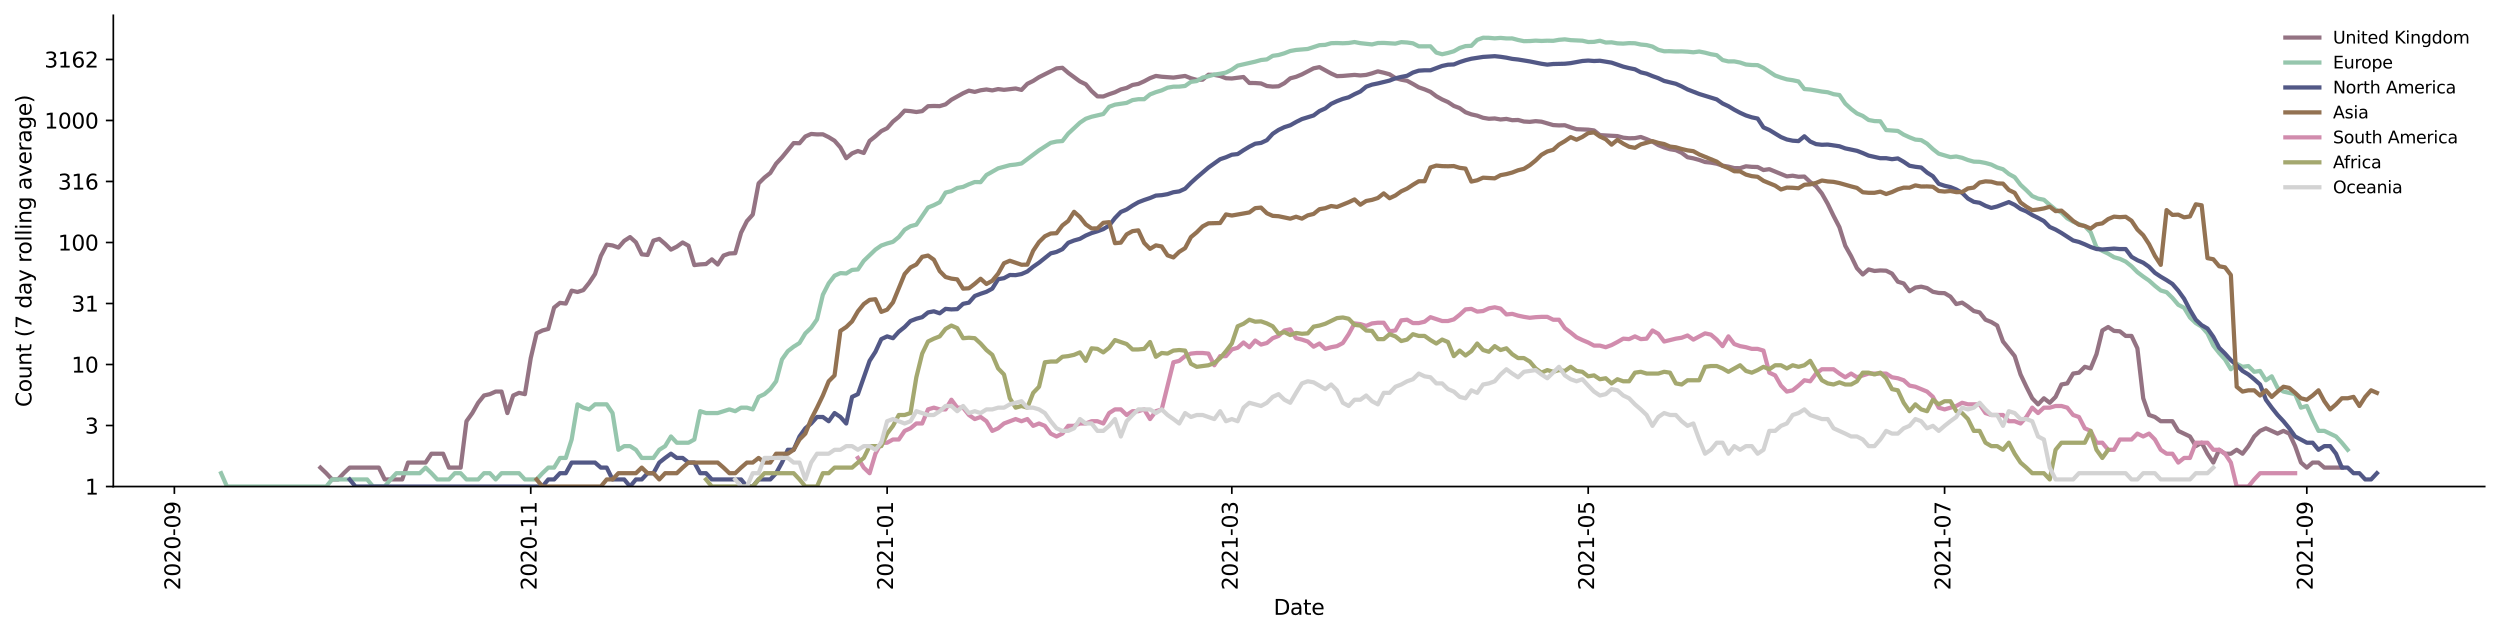 <?xml version="1.0" encoding="utf-8" standalone="no"?>
<!DOCTYPE svg PUBLIC "-//W3C//DTD SVG 1.1//EN"
  "http://www.w3.org/Graphics/SVG/1.1/DTD/svg11.dtd">
<svg height="298.621pt" version="1.1" viewBox="0 0 1176.528 298.621" width="1176.528pt" xmlns="http://www.w3.org/2000/svg" xmlns:xlink="http://www.w3.org/1999/xlink">
 <defs>
  <style type="text/css">*{stroke-linecap:butt;stroke-linejoin:round;}</style>
 </defs>
 <g id="figure_1">
  <g id="patch_1">
   <path d="M 0 298.621 
L 1176.528 298.621 
L 1176.528 0 
L 0 0 
z
" style="fill:#ffffff;"/>
  </g>
  <g id="axes_1">
   <g id="patch_2">
    <path d="M 53.328 228.96 
L 1169.328 228.96 
L 1169.328 7.2 
L 53.328 7.2 
z
" style="fill:#ffffff;"/>
   </g>
   <g id="matplotlib.axis_1">
    <g id="xtick_1">
     <g id="line2d_1">
      <defs>
       <path d="M 0 0 
L 0 3.5 
" id="m055eec7d75" style="stroke:#000000;stroke-width:0.8;"/>
      </defs>
      <g>
       <use style="stroke:#000000;stroke-width:0.8;" x="82.06" xlink:href="#m055eec7d75" y="228.96"/>
      </g>
     </g>
     <g id="text_1">
      <!-- 2020-09 -->
      <g transform="translate(84.819 277.743)rotate(-90)scale(0.1 -0.1)">
       <defs>
        <path d="M 1228 531 
L 3431 531 
L 3431 0 
L 469 0 
L 469 531 
Q 828 903 1448 1529 
Q 2069 2156 2228 2338 
Q 2531 2678 2651 2914 
Q 2772 3150 2772 3378 
Q 2772 3750 2511 3984 
Q 2250 4219 1831 4219 
Q 1534 4219 1204 4116 
Q 875 4013 500 3803 
L 500 4441 
Q 881 4594 1212 4672 
Q 1544 4750 1819 4750 
Q 2544 4750 2975 4387 
Q 3406 4025 3406 3419 
Q 3406 3131 3298 2873 
Q 3191 2616 2906 2266 
Q 2828 2175 2409 1742 
Q 1991 1309 1228 531 
z
" id="DejaVuSans-32" transform="scale(0.016)"/>
        <path d="M 2034 4250 
Q 1547 4250 1301 3770 
Q 1056 3291 1056 2328 
Q 1056 1369 1301 889 
Q 1547 409 2034 409 
Q 2525 409 2770 889 
Q 3016 1369 3016 2328 
Q 3016 3291 2770 3770 
Q 2525 4250 2034 4250 
z
M 2034 4750 
Q 2819 4750 3233 4129 
Q 3647 3509 3647 2328 
Q 3647 1150 3233 529 
Q 2819 -91 2034 -91 
Q 1250 -91 836 529 
Q 422 1150 422 2328 
Q 422 3509 836 4129 
Q 1250 4750 2034 4750 
z
" id="DejaVuSans-30" transform="scale(0.016)"/>
        <path d="M 313 2009 
L 1997 2009 
L 1997 1497 
L 313 1497 
L 313 2009 
z
" id="DejaVuSans-2d" transform="scale(0.016)"/>
        <path d="M 703 97 
L 703 672 
Q 941 559 1184 500 
Q 1428 441 1663 441 
Q 2288 441 2617 861 
Q 2947 1281 2994 2138 
Q 2813 1869 2534 1725 
Q 2256 1581 1919 1581 
Q 1219 1581 811 2004 
Q 403 2428 403 3163 
Q 403 3881 828 4315 
Q 1253 4750 1959 4750 
Q 2769 4750 3195 4129 
Q 3622 3509 3622 2328 
Q 3622 1225 3098 567 
Q 2575 -91 1691 -91 
Q 1453 -91 1209 -44 
Q 966 3 703 97 
z
M 1959 2075 
Q 2384 2075 2632 2365 
Q 2881 2656 2881 3163 
Q 2881 3666 2632 3958 
Q 2384 4250 1959 4250 
Q 1534 4250 1286 3958 
Q 1038 3666 1038 3163 
Q 1038 2656 1286 2365 
Q 1534 2075 1959 2075 
z
" id="DejaVuSans-39" transform="scale(0.016)"/>
       </defs>
       <use xlink:href="#DejaVuSans-32"/>
       <use x="63.623" xlink:href="#DejaVuSans-30"/>
       <use x="127.246" xlink:href="#DejaVuSans-32"/>
       <use x="190.869" xlink:href="#DejaVuSans-30"/>
       <use x="254.492" xlink:href="#DejaVuSans-2d"/>
       <use x="290.576" xlink:href="#DejaVuSans-30"/>
       <use x="354.199" xlink:href="#DejaVuSans-39"/>
      </g>
     </g>
    </g>
    <g id="xtick_2">
     <g id="line2d_2">
      <g>
       <use style="stroke:#000000;stroke-width:0.8;" x="249.776" xlink:href="#m055eec7d75" y="228.96"/>
      </g>
     </g>
     <g id="text_2">
      <!-- 2020-11 -->
      <g transform="translate(252.535 277.743)rotate(-90)scale(0.1 -0.1)">
       <defs>
        <path d="M 794 531 
L 1825 531 
L 1825 4091 
L 703 3866 
L 703 4441 
L 1819 4666 
L 2450 4666 
L 2450 531 
L 3481 531 
L 3481 0 
L 794 0 
L 794 531 
z
" id="DejaVuSans-31" transform="scale(0.016)"/>
       </defs>
       <use xlink:href="#DejaVuSans-32"/>
       <use x="63.623" xlink:href="#DejaVuSans-30"/>
       <use x="127.246" xlink:href="#DejaVuSans-32"/>
       <use x="190.869" xlink:href="#DejaVuSans-30"/>
       <use x="254.492" xlink:href="#DejaVuSans-2d"/>
       <use x="290.576" xlink:href="#DejaVuSans-31"/>
       <use x="354.199" xlink:href="#DejaVuSans-31"/>
      </g>
     </g>
    </g>
    <g id="xtick_3">
     <g id="line2d_3">
      <g>
       <use style="stroke:#000000;stroke-width:0.8;" x="417.492" xlink:href="#m055eec7d75" y="228.96"/>
      </g>
     </g>
     <g id="text_3">
      <!-- 2021-01 -->
      <g transform="translate(420.252 277.743)rotate(-90)scale(0.1 -0.1)">
       <use xlink:href="#DejaVuSans-32"/>
       <use x="63.623" xlink:href="#DejaVuSans-30"/>
       <use x="127.246" xlink:href="#DejaVuSans-32"/>
       <use x="190.869" xlink:href="#DejaVuSans-31"/>
       <use x="254.492" xlink:href="#DejaVuSans-2d"/>
       <use x="290.576" xlink:href="#DejaVuSans-30"/>
       <use x="354.199" xlink:href="#DejaVuSans-31"/>
      </g>
     </g>
    </g>
    <g id="xtick_4">
     <g id="line2d_4">
      <g>
       <use style="stroke:#000000;stroke-width:0.8;" x="579.71" xlink:href="#m055eec7d75" y="228.96"/>
      </g>
     </g>
     <g id="text_4">
      <!-- 2021-03 -->
      <g transform="translate(582.469 277.743)rotate(-90)scale(0.1 -0.1)">
       <defs>
        <path d="M 2597 2516 
Q 3050 2419 3304 2112 
Q 3559 1806 3559 1356 
Q 3559 666 3084 287 
Q 2609 -91 1734 -91 
Q 1441 -91 1130 -33 
Q 819 25 488 141 
L 488 750 
Q 750 597 1062 519 
Q 1375 441 1716 441 
Q 2309 441 2620 675 
Q 2931 909 2931 1356 
Q 2931 1769 2642 2001 
Q 2353 2234 1838 2234 
L 1294 2234 
L 1294 2753 
L 1863 2753 
Q 2328 2753 2575 2939 
Q 2822 3125 2822 3475 
Q 2822 3834 2567 4026 
Q 2313 4219 1838 4219 
Q 1578 4219 1281 4162 
Q 984 4106 628 3988 
L 628 4550 
Q 988 4650 1302 4700 
Q 1616 4750 1894 4750 
Q 2613 4750 3031 4423 
Q 3450 4097 3450 3541 
Q 3450 3153 3228 2886 
Q 3006 2619 2597 2516 
z
" id="DejaVuSans-33" transform="scale(0.016)"/>
       </defs>
       <use xlink:href="#DejaVuSans-32"/>
       <use x="63.623" xlink:href="#DejaVuSans-30"/>
       <use x="127.246" xlink:href="#DejaVuSans-32"/>
       <use x="190.869" xlink:href="#DejaVuSans-31"/>
       <use x="254.492" xlink:href="#DejaVuSans-2d"/>
       <use x="290.576" xlink:href="#DejaVuSans-30"/>
       <use x="354.199" xlink:href="#DejaVuSans-33"/>
      </g>
     </g>
    </g>
    <g id="xtick_5">
     <g id="line2d_5">
      <g>
       <use style="stroke:#000000;stroke-width:0.8;" x="747.426" xlink:href="#m055eec7d75" y="228.96"/>
      </g>
     </g>
     <g id="text_5">
      <!-- 2021-05 -->
      <g transform="translate(750.185 277.743)rotate(-90)scale(0.1 -0.1)">
       <defs>
        <path d="M 691 4666 
L 3169 4666 
L 3169 4134 
L 1269 4134 
L 1269 2991 
Q 1406 3038 1543 3061 
Q 1681 3084 1819 3084 
Q 2600 3084 3056 2656 
Q 3513 2228 3513 1497 
Q 3513 744 3044 326 
Q 2575 -91 1722 -91 
Q 1428 -91 1123 -41 
Q 819 9 494 109 
L 494 744 
Q 775 591 1075 516 
Q 1375 441 1709 441 
Q 2250 441 2565 725 
Q 2881 1009 2881 1497 
Q 2881 1984 2565 2268 
Q 2250 2553 1709 2553 
Q 1456 2553 1204 2497 
Q 953 2441 691 2322 
L 691 4666 
z
" id="DejaVuSans-35" transform="scale(0.016)"/>
       </defs>
       <use xlink:href="#DejaVuSans-32"/>
       <use x="63.623" xlink:href="#DejaVuSans-30"/>
       <use x="127.246" xlink:href="#DejaVuSans-32"/>
       <use x="190.869" xlink:href="#DejaVuSans-31"/>
       <use x="254.492" xlink:href="#DejaVuSans-2d"/>
       <use x="290.576" xlink:href="#DejaVuSans-30"/>
       <use x="354.199" xlink:href="#DejaVuSans-35"/>
      </g>
     </g>
    </g>
    <g id="xtick_6">
     <g id="line2d_6">
      <g>
       <use style="stroke:#000000;stroke-width:0.8;" x="915.142" xlink:href="#m055eec7d75" y="228.96"/>
      </g>
     </g>
     <g id="text_6">
      <!-- 2021-07 -->
      <g transform="translate(917.901 277.743)rotate(-90)scale(0.1 -0.1)">
       <defs>
        <path d="M 525 4666 
L 3525 4666 
L 3525 4397 
L 1831 0 
L 1172 0 
L 2766 4134 
L 525 4134 
L 525 4666 
z
" id="DejaVuSans-37" transform="scale(0.016)"/>
       </defs>
       <use xlink:href="#DejaVuSans-32"/>
       <use x="63.623" xlink:href="#DejaVuSans-30"/>
       <use x="127.246" xlink:href="#DejaVuSans-32"/>
       <use x="190.869" xlink:href="#DejaVuSans-31"/>
       <use x="254.492" xlink:href="#DejaVuSans-2d"/>
       <use x="290.576" xlink:href="#DejaVuSans-30"/>
       <use x="354.199" xlink:href="#DejaVuSans-37"/>
      </g>
     </g>
    </g>
    <g id="xtick_7">
     <g id="line2d_7">
      <g>
       <use style="stroke:#000000;stroke-width:0.8;" x="1085.608" xlink:href="#m055eec7d75" y="228.96"/>
      </g>
     </g>
     <g id="text_7">
      <!-- 2021-09 -->
      <g transform="translate(1088.367 277.743)rotate(-90)scale(0.1 -0.1)">
       <use xlink:href="#DejaVuSans-32"/>
       <use x="63.623" xlink:href="#DejaVuSans-30"/>
       <use x="127.246" xlink:href="#DejaVuSans-32"/>
       <use x="190.869" xlink:href="#DejaVuSans-31"/>
       <use x="254.492" xlink:href="#DejaVuSans-2d"/>
       <use x="290.576" xlink:href="#DejaVuSans-30"/>
       <use x="354.199" xlink:href="#DejaVuSans-39"/>
      </g>
     </g>
    </g>
    <g id="text_8">
     <!-- Date -->
     <g transform="translate(599.377 289.341)scale(0.1 -0.1)">
      <defs>
       <path d="M 1259 4147 
L 1259 519 
L 2022 519 
Q 2988 519 3436 956 
Q 3884 1394 3884 2338 
Q 3884 3275 3436 3711 
Q 2988 4147 2022 4147 
L 1259 4147 
z
M 628 4666 
L 1925 4666 
Q 3281 4666 3915 4102 
Q 4550 3538 4550 2338 
Q 4550 1131 3912 565 
Q 3275 0 1925 0 
L 628 0 
L 628 4666 
z
" id="DejaVuSans-44" transform="scale(0.016)"/>
       <path d="M 2194 1759 
Q 1497 1759 1228 1600 
Q 959 1441 959 1056 
Q 959 750 1161 570 
Q 1363 391 1709 391 
Q 2188 391 2477 730 
Q 2766 1069 2766 1631 
L 2766 1759 
L 2194 1759 
z
M 3341 1997 
L 3341 0 
L 2766 0 
L 2766 531 
Q 2569 213 2275 61 
Q 1981 -91 1556 -91 
Q 1019 -91 701 211 
Q 384 513 384 1019 
Q 384 1609 779 1909 
Q 1175 2209 1959 2209 
L 2766 2209 
L 2766 2266 
Q 2766 2663 2505 2880 
Q 2244 3097 1772 3097 
Q 1472 3097 1187 3025 
Q 903 2953 641 2809 
L 641 3341 
Q 956 3463 1253 3523 
Q 1550 3584 1831 3584 
Q 2591 3584 2966 3190 
Q 3341 2797 3341 1997 
z
" id="DejaVuSans-61" transform="scale(0.016)"/>
       <path d="M 1172 4494 
L 1172 3500 
L 2356 3500 
L 2356 3053 
L 1172 3053 
L 1172 1153 
Q 1172 725 1289 603 
Q 1406 481 1766 481 
L 2356 481 
L 2356 0 
L 1766 0 
Q 1100 0 847 248 
Q 594 497 594 1153 
L 594 3053 
L 172 3053 
L 172 3500 
L 594 3500 
L 594 4494 
L 1172 4494 
z
" id="DejaVuSans-74" transform="scale(0.016)"/>
       <path d="M 3597 1894 
L 3597 1613 
L 953 1613 
Q 991 1019 1311 708 
Q 1631 397 2203 397 
Q 2534 397 2845 478 
Q 3156 559 3463 722 
L 3463 178 
Q 3153 47 2828 -22 
Q 2503 -91 2169 -91 
Q 1331 -91 842 396 
Q 353 884 353 1716 
Q 353 2575 817 3079 
Q 1281 3584 2069 3584 
Q 2775 3584 3186 3129 
Q 3597 2675 3597 1894 
z
M 3022 2063 
Q 3016 2534 2758 2815 
Q 2500 3097 2075 3097 
Q 1594 3097 1305 2825 
Q 1016 2553 972 2059 
L 3022 2063 
z
" id="DejaVuSans-65" transform="scale(0.016)"/>
      </defs>
      <use xlink:href="#DejaVuSans-44"/>
      <use x="77.002" xlink:href="#DejaVuSans-61"/>
      <use x="138.281" xlink:href="#DejaVuSans-74"/>
      <use x="177.49" xlink:href="#DejaVuSans-65"/>
     </g>
    </g>
   </g>
   <g id="matplotlib.axis_2">
    <g id="ytick_1">
     <g id="line2d_8">
      <defs>
       <path d="M 0 0 
L -3.5 0 
" id="md0edfb2594" style="stroke:#000000;stroke-width:0.8;"/>
      </defs>
      <g>
       <use style="stroke:#000000;stroke-width:0.8;" x="53.328" xlink:href="#md0edfb2594" y="228.96"/>
      </g>
     </g>
     <g id="text_9">
      <!-- 1 -->
      <g transform="translate(39.966 232.759)scale(0.1 -0.1)">
       <use xlink:href="#DejaVuSans-31"/>
      </g>
     </g>
    </g>
    <g id="ytick_2">
     <g id="line2d_9">
      <g>
       <use style="stroke:#000000;stroke-width:0.8;" x="53.328" xlink:href="#md0edfb2594" y="200.249"/>
      </g>
     </g>
     <g id="text_10">
      <!-- 3 -->
      <g transform="translate(39.966 204.048)scale(0.1 -0.1)">
       <use xlink:href="#DejaVuSans-33"/>
      </g>
     </g>
    </g>
    <g id="ytick_3">
     <g id="line2d_10">
      <g>
       <use style="stroke:#000000;stroke-width:0.8;" x="53.328" xlink:href="#md0edfb2594" y="171.538"/>
      </g>
     </g>
     <g id="text_11">
      <!-- 10 -->
      <g transform="translate(33.603 175.337)scale(0.1 -0.1)">
       <use xlink:href="#DejaVuSans-31"/>
       <use x="63.623" xlink:href="#DejaVuSans-30"/>
      </g>
     </g>
    </g>
    <g id="ytick_4">
     <g id="line2d_11">
      <g>
       <use style="stroke:#000000;stroke-width:0.8;" x="53.328" xlink:href="#md0edfb2594" y="142.827"/>
      </g>
     </g>
     <g id="text_12">
      <!-- 31 -->
      <g transform="translate(33.603 146.627)scale(0.1 -0.1)">
       <use xlink:href="#DejaVuSans-33"/>
       <use x="63.623" xlink:href="#DejaVuSans-31"/>
      </g>
     </g>
    </g>
    <g id="ytick_5">
     <g id="line2d_12">
      <g>
       <use style="stroke:#000000;stroke-width:0.8;" x="53.328" xlink:href="#md0edfb2594" y="114.117"/>
      </g>
     </g>
     <g id="text_13">
      <!-- 100 -->
      <g transform="translate(27.241 117.916)scale(0.1 -0.1)">
       <use xlink:href="#DejaVuSans-31"/>
       <use x="63.623" xlink:href="#DejaVuSans-30"/>
       <use x="127.246" xlink:href="#DejaVuSans-30"/>
      </g>
     </g>
    </g>
    <g id="ytick_6">
     <g id="line2d_13">
      <g>
       <use style="stroke:#000000;stroke-width:0.8;" x="53.328" xlink:href="#md0edfb2594" y="85.406"/>
      </g>
     </g>
     <g id="text_14">
      <!-- 316 -->
      <g transform="translate(27.241 89.205)scale(0.1 -0.1)">
       <defs>
        <path d="M 2113 2584 
Q 1688 2584 1439 2293 
Q 1191 2003 1191 1497 
Q 1191 994 1439 701 
Q 1688 409 2113 409 
Q 2538 409 2786 701 
Q 3034 994 3034 1497 
Q 3034 2003 2786 2293 
Q 2538 2584 2113 2584 
z
M 3366 4563 
L 3366 3988 
Q 3128 4100 2886 4159 
Q 2644 4219 2406 4219 
Q 1781 4219 1451 3797 
Q 1122 3375 1075 2522 
Q 1259 2794 1537 2939 
Q 1816 3084 2150 3084 
Q 2853 3084 3261 2657 
Q 3669 2231 3669 1497 
Q 3669 778 3244 343 
Q 2819 -91 2113 -91 
Q 1303 -91 875 529 
Q 447 1150 447 2328 
Q 447 3434 972 4092 
Q 1497 4750 2381 4750 
Q 2619 4750 2861 4703 
Q 3103 4656 3366 4563 
z
" id="DejaVuSans-36" transform="scale(0.016)"/>
       </defs>
       <use xlink:href="#DejaVuSans-33"/>
       <use x="63.623" xlink:href="#DejaVuSans-31"/>
       <use x="127.246" xlink:href="#DejaVuSans-36"/>
      </g>
     </g>
    </g>
    <g id="ytick_7">
     <g id="line2d_14">
      <g>
       <use style="stroke:#000000;stroke-width:0.8;" x="53.328" xlink:href="#md0edfb2594" y="56.695"/>
      </g>
     </g>
     <g id="text_15">
      <!-- 1000 -->
      <g transform="translate(20.878 60.494)scale(0.1 -0.1)">
       <use xlink:href="#DejaVuSans-31"/>
       <use x="63.623" xlink:href="#DejaVuSans-30"/>
       <use x="127.246" xlink:href="#DejaVuSans-30"/>
       <use x="190.869" xlink:href="#DejaVuSans-30"/>
      </g>
     </g>
    </g>
    <g id="ytick_8">
     <g id="line2d_15">
      <g>
       <use style="stroke:#000000;stroke-width:0.8;" x="53.328" xlink:href="#md0edfb2594" y="27.984"/>
      </g>
     </g>
     <g id="text_16">
      <!-- 3162 -->
      <g transform="translate(20.878 31.783)scale(0.1 -0.1)">
       <use xlink:href="#DejaVuSans-33"/>
       <use x="63.623" xlink:href="#DejaVuSans-31"/>
       <use x="127.246" xlink:href="#DejaVuSans-36"/>
       <use x="190.869" xlink:href="#DejaVuSans-32"/>
      </g>
     </g>
    </g>
    <g id="text_17">
     <!-- Count (7 day rolling average) -->
     <g transform="translate(14.798 191.548)rotate(-90)scale(0.1 -0.1)">
      <defs>
       <path d="M 4122 4306 
L 4122 3641 
Q 3803 3938 3442 4084 
Q 3081 4231 2675 4231 
Q 1875 4231 1450 3742 
Q 1025 3253 1025 2328 
Q 1025 1406 1450 917 
Q 1875 428 2675 428 
Q 3081 428 3442 575 
Q 3803 722 4122 1019 
L 4122 359 
Q 3791 134 3420 21 
Q 3050 -91 2638 -91 
Q 1578 -91 968 557 
Q 359 1206 359 2328 
Q 359 3453 968 4101 
Q 1578 4750 2638 4750 
Q 3056 4750 3426 4639 
Q 3797 4528 4122 4306 
z
" id="DejaVuSans-43" transform="scale(0.016)"/>
       <path d="M 1959 3097 
Q 1497 3097 1228 2736 
Q 959 2375 959 1747 
Q 959 1119 1226 758 
Q 1494 397 1959 397 
Q 2419 397 2687 759 
Q 2956 1122 2956 1747 
Q 2956 2369 2687 2733 
Q 2419 3097 1959 3097 
z
M 1959 3584 
Q 2709 3584 3137 3096 
Q 3566 2609 3566 1747 
Q 3566 888 3137 398 
Q 2709 -91 1959 -91 
Q 1206 -91 779 398 
Q 353 888 353 1747 
Q 353 2609 779 3096 
Q 1206 3584 1959 3584 
z
" id="DejaVuSans-6f" transform="scale(0.016)"/>
       <path d="M 544 1381 
L 544 3500 
L 1119 3500 
L 1119 1403 
Q 1119 906 1312 657 
Q 1506 409 1894 409 
Q 2359 409 2629 706 
Q 2900 1003 2900 1516 
L 2900 3500 
L 3475 3500 
L 3475 0 
L 2900 0 
L 2900 538 
Q 2691 219 2414 64 
Q 2138 -91 1772 -91 
Q 1169 -91 856 284 
Q 544 659 544 1381 
z
M 1991 3584 
L 1991 3584 
z
" id="DejaVuSans-75" transform="scale(0.016)"/>
       <path d="M 3513 2113 
L 3513 0 
L 2938 0 
L 2938 2094 
Q 2938 2591 2744 2837 
Q 2550 3084 2163 3084 
Q 1697 3084 1428 2787 
Q 1159 2491 1159 1978 
L 1159 0 
L 581 0 
L 581 3500 
L 1159 3500 
L 1159 2956 
Q 1366 3272 1645 3428 
Q 1925 3584 2291 3584 
Q 2894 3584 3203 3211 
Q 3513 2838 3513 2113 
z
" id="DejaVuSans-6e" transform="scale(0.016)"/>
       <path id="DejaVuSans-20" transform="scale(0.016)"/>
       <path d="M 1984 4856 
Q 1566 4138 1362 3434 
Q 1159 2731 1159 2009 
Q 1159 1288 1364 580 
Q 1569 -128 1984 -844 
L 1484 -844 
Q 1016 -109 783 600 
Q 550 1309 550 2009 
Q 550 2706 781 3412 
Q 1013 4119 1484 4856 
L 1984 4856 
z
" id="DejaVuSans-28" transform="scale(0.016)"/>
       <path d="M 2906 2969 
L 2906 4863 
L 3481 4863 
L 3481 0 
L 2906 0 
L 2906 525 
Q 2725 213 2448 61 
Q 2172 -91 1784 -91 
Q 1150 -91 751 415 
Q 353 922 353 1747 
Q 353 2572 751 3078 
Q 1150 3584 1784 3584 
Q 2172 3584 2448 3432 
Q 2725 3281 2906 2969 
z
M 947 1747 
Q 947 1113 1208 752 
Q 1469 391 1925 391 
Q 2381 391 2643 752 
Q 2906 1113 2906 1747 
Q 2906 2381 2643 2742 
Q 2381 3103 1925 3103 
Q 1469 3103 1208 2742 
Q 947 2381 947 1747 
z
" id="DejaVuSans-64" transform="scale(0.016)"/>
       <path d="M 2059 -325 
Q 1816 -950 1584 -1140 
Q 1353 -1331 966 -1331 
L 506 -1331 
L 506 -850 
L 844 -850 
Q 1081 -850 1212 -737 
Q 1344 -625 1503 -206 
L 1606 56 
L 191 3500 
L 800 3500 
L 1894 763 
L 2988 3500 
L 3597 3500 
L 2059 -325 
z
" id="DejaVuSans-79" transform="scale(0.016)"/>
       <path d="M 2631 2963 
Q 2534 3019 2420 3045 
Q 2306 3072 2169 3072 
Q 1681 3072 1420 2755 
Q 1159 2438 1159 1844 
L 1159 0 
L 581 0 
L 581 3500 
L 1159 3500 
L 1159 2956 
Q 1341 3275 1631 3429 
Q 1922 3584 2338 3584 
Q 2397 3584 2469 3576 
Q 2541 3569 2628 3553 
L 2631 2963 
z
" id="DejaVuSans-72" transform="scale(0.016)"/>
       <path d="M 603 4863 
L 1178 4863 
L 1178 0 
L 603 0 
L 603 4863 
z
" id="DejaVuSans-6c" transform="scale(0.016)"/>
       <path d="M 603 3500 
L 1178 3500 
L 1178 0 
L 603 0 
L 603 3500 
z
M 603 4863 
L 1178 4863 
L 1178 4134 
L 603 4134 
L 603 4863 
z
" id="DejaVuSans-69" transform="scale(0.016)"/>
       <path d="M 2906 1791 
Q 2906 2416 2648 2759 
Q 2391 3103 1925 3103 
Q 1463 3103 1205 2759 
Q 947 2416 947 1791 
Q 947 1169 1205 825 
Q 1463 481 1925 481 
Q 2391 481 2648 825 
Q 2906 1169 2906 1791 
z
M 3481 434 
Q 3481 -459 3084 -895 
Q 2688 -1331 1869 -1331 
Q 1566 -1331 1297 -1286 
Q 1028 -1241 775 -1147 
L 775 -588 
Q 1028 -725 1275 -790 
Q 1522 -856 1778 -856 
Q 2344 -856 2625 -561 
Q 2906 -266 2906 331 
L 2906 616 
Q 2728 306 2450 153 
Q 2172 0 1784 0 
Q 1141 0 747 490 
Q 353 981 353 1791 
Q 353 2603 747 3093 
Q 1141 3584 1784 3584 
Q 2172 3584 2450 3431 
Q 2728 3278 2906 2969 
L 2906 3500 
L 3481 3500 
L 3481 434 
z
" id="DejaVuSans-67" transform="scale(0.016)"/>
       <path d="M 191 3500 
L 800 3500 
L 1894 563 
L 2988 3500 
L 3597 3500 
L 2284 0 
L 1503 0 
L 191 3500 
z
" id="DejaVuSans-76" transform="scale(0.016)"/>
       <path d="M 513 4856 
L 1013 4856 
Q 1481 4119 1714 3412 
Q 1947 2706 1947 2009 
Q 1947 1309 1714 600 
Q 1481 -109 1013 -844 
L 513 -844 
Q 928 -128 1133 580 
Q 1338 1288 1338 2009 
Q 1338 2731 1133 3434 
Q 928 4138 513 4856 
z
" id="DejaVuSans-29" transform="scale(0.016)"/>
      </defs>
      <use xlink:href="#DejaVuSans-43"/>
      <use x="69.824" xlink:href="#DejaVuSans-6f"/>
      <use x="131.006" xlink:href="#DejaVuSans-75"/>
      <use x="194.385" xlink:href="#DejaVuSans-6e"/>
      <use x="257.764" xlink:href="#DejaVuSans-74"/>
      <use x="296.973" xlink:href="#DejaVuSans-20"/>
      <use x="328.76" xlink:href="#DejaVuSans-28"/>
      <use x="367.773" xlink:href="#DejaVuSans-37"/>
      <use x="431.396" xlink:href="#DejaVuSans-20"/>
      <use x="463.184" xlink:href="#DejaVuSans-64"/>
      <use x="526.66" xlink:href="#DejaVuSans-61"/>
      <use x="587.939" xlink:href="#DejaVuSans-79"/>
      <use x="647.119" xlink:href="#DejaVuSans-20"/>
      <use x="678.906" xlink:href="#DejaVuSans-72"/>
      <use x="717.77" xlink:href="#DejaVuSans-6f"/>
      <use x="778.951" xlink:href="#DejaVuSans-6c"/>
      <use x="806.734" xlink:href="#DejaVuSans-6c"/>
      <use x="834.518" xlink:href="#DejaVuSans-69"/>
      <use x="862.301" xlink:href="#DejaVuSans-6e"/>
      <use x="925.68" xlink:href="#DejaVuSans-67"/>
      <use x="989.156" xlink:href="#DejaVuSans-20"/>
      <use x="1020.943" xlink:href="#DejaVuSans-61"/>
      <use x="1082.223" xlink:href="#DejaVuSans-76"/>
      <use x="1141.402" xlink:href="#DejaVuSans-65"/>
      <use x="1202.926" xlink:href="#DejaVuSans-72"/>
      <use x="1244.039" xlink:href="#DejaVuSans-61"/>
      <use x="1305.318" xlink:href="#DejaVuSans-67"/>
      <use x="1368.795" xlink:href="#DejaVuSans-65"/>
      <use x="1430.318" xlink:href="#DejaVuSans-29"/>
     </g>
    </g>
   </g>
   <g id="line2d_16">
    <path clip-path="url(#p6253fe0ed2)" d="M 150.796 220.065 
L 153.545 222.693 
L 156.295 225.63 
L 159.044 225.63 
L 161.794 222.693 
L 164.543 220.065 
L 178.29 220.065 
L 181.04 225.63 
L 189.288 225.63 
L 192.038 217.688 
L 200.286 217.688 
L 203.035 213.522 
L 208.534 213.522 
L 211.284 220.065 
L 216.783 220.065 
L 219.532 198.233 
L 222.282 194.389 
L 225.031 189.547 
L 227.78 186.125 
L 230.53 185.494 
L 233.279 184.277 
L 236.029 184.277 
L 238.778 194.389 
L 241.528 186.125 
L 244.277 184.878 
L 247.027 185.494 
L 249.776 168.522 
L 252.525 156.88 
L 255.275 155.532 
L 258.024 154.793 
L 260.774 144.742 
L 263.523 142.532 
L 266.273 142.868 
L 269.022 136.789 
L 271.772 137.416 
L 274.521 136.526 
L 277.27 133.097 
L 280.02 128.961 
L 282.769 120.45 
L 285.519 115.135 
L 288.268 115.508 
L 291.018 116.508 
L 293.767 113.345 
L 296.517 111.578 
L 299.266 114.045 
L 302.015 119.681 
L 304.765 119.995 
L 307.514 113.241 
L 310.264 112.429 
L 313.013 114.766 
L 315.763 117.467 
L 318.512 116.08 
L 321.262 114.117 
L 324.011 115.66 
L 326.76 124.75 
L 329.51 124.425 
L 332.259 124.264 
L 335.009 122.063 
L 337.758 124.479 
L 340.508 120.267 
L 343.257 119.284 
L 346.007 119.153 
L 348.756 109.511 
L 351.506 104.053 
L 354.255 100.989 
L 357.004 86.296 
L 359.754 83.577 
L 362.503 81.412 
L 365.253 77.007 
L 368.002 74.059 
L 373.501 67.339 
L 376.251 67.405 
L 379 64.233 
L 381.749 63.038 
L 384.499 63.254 
L 387.248 63.208 
L 389.998 64.553 
L 392.747 66.239 
L 395.497 69.38 
L 398.246 74.448 
L 400.996 72.174 
L 403.745 71.072 
L 406.494 71.989 
L 409.244 66.323 
L 411.993 64.141 
L 414.743 61.705 
L 417.492 60.344 
L 420.242 57.224 
L 422.991 54.991 
L 425.741 52.065 
L 428.49 52.291 
L 431.239 52.71 
L 433.989 52.3 
L 436.738 49.983 
L 439.488 49.871 
L 442.237 49.95 
L 444.987 49.116 
L 447.736 46.942 
L 453.235 43.887 
L 455.984 42.654 
L 458.734 43.249 
L 461.483 42.486 
L 464.233 42.102 
L 466.982 42.546 
L 469.732 41.916 
L 472.481 42.279 
L 477.98 41.64 
L 480.729 42.317 
L 483.479 39.441 
L 486.228 38.084 
L 488.978 36.314 
L 497.226 32.19 
L 499.976 31.907 
L 502.725 34.28 
L 508.224 38.335 
L 510.973 39.656 
L 513.723 42.864 
L 516.472 45.349 
L 519.222 45.401 
L 521.971 44.339 
L 524.721 43.42 
L 527.47 42.084 
L 530.219 41.378 
L 532.969 39.982 
L 535.718 39.488 
L 538.468 38.25 
L 541.217 36.773 
L 543.967 35.736 
L 546.716 36.117 
L 552.215 36.513 
L 557.714 35.742 
L 560.463 36.831 
L 563.213 37.602 
L 565.962 37.485 
L 568.712 35.176 
L 571.461 35.239 
L 574.211 35.766 
L 576.96 36.816 
L 579.71 36.937 
L 585.208 36.24 
L 587.958 39.047 
L 590.707 39.085 
L 593.457 39.267 
L 596.206 40.477 
L 598.956 40.754 
L 601.705 40.613 
L 604.455 39.136 
L 607.204 36.866 
L 609.953 36.143 
L 612.703 35.004 
L 618.202 32.156 
L 620.951 31.596 
L 626.45 34.6 
L 629.2 35.839 
L 631.949 35.732 
L 637.448 35.247 
L 640.197 35.509 
L 642.947 35.257 
L 645.696 34.504 
L 648.446 33.584 
L 651.195 34.21 
L 653.945 34.97 
L 656.694 36.738 
L 659.443 37.505 
L 662.193 38.015 
L 664.942 39.497 
L 667.692 41.106 
L 670.441 42.052 
L 673.191 43.21 
L 675.94 45.274 
L 678.69 46.812 
L 681.439 48.031 
L 684.188 49.842 
L 686.938 50.883 
L 689.687 52.822 
L 692.437 53.821 
L 695.186 54.432 
L 697.936 55.431 
L 700.685 55.895 
L 703.435 55.744 
L 706.184 56.229 
L 708.933 55.958 
L 711.683 56.563 
L 714.432 56.464 
L 717.182 57.195 
L 719.931 57.348 
L 722.681 57.018 
L 725.43 57.264 
L 730.929 58.856 
L 733.678 59.019 
L 736.428 58.941 
L 739.177 59.944 
L 741.927 60.798 
L 747.426 61.022 
L 750.175 61.389 
L 752.925 63.59 
L 758.423 63.902 
L 761.173 64.045 
L 763.922 64.798 
L 766.672 65.076 
L 769.421 65.011 
L 772.171 64.46 
L 774.92 65.483 
L 777.67 66.655 
L 780.419 68.285 
L 783.168 69.386 
L 785.918 70.23 
L 788.667 70.663 
L 791.417 71.93 
L 794.166 73.988 
L 796.916 74.521 
L 799.665 75.267 
L 802.415 76.246 
L 805.164 76.529 
L 807.913 77.039 
L 810.663 77.958 
L 813.412 78.422 
L 816.162 79.113 
L 818.911 79.148 
L 821.661 78.261 
L 824.41 78.516 
L 827.16 78.601 
L 829.909 80.013 
L 832.659 79.617 
L 840.907 83.008 
L 843.656 82.693 
L 846.406 83.193 
L 849.155 83.09 
L 851.905 85.673 
L 854.654 87.639 
L 857.404 91.082 
L 860.153 95.939 
L 862.902 101.628 
L 865.652 106.925 
L 868.401 115.66 
L 871.151 120.542 
L 873.9 126.211 
L 876.65 129.155 
L 879.399 126.796 
L 882.149 127.517 
L 884.898 127.275 
L 887.647 127.396 
L 890.397 128.768 
L 893.146 132.569 
L 895.896 133.404 
L 898.645 137.056 
L 901.395 135.33 
L 904.144 134.916 
L 906.894 135.581 
L 909.643 137.326 
L 912.392 137.874 
L 915.142 137.966 
L 917.891 139.594 
L 920.641 143.095 
L 923.39 142.421 
L 926.14 144.26 
L 928.889 146.376 
L 931.639 147.034 
L 934.388 150.459 
L 937.137 151.554 
L 939.887 153.206 
L 942.636 160.724 
L 948.135 167.592 
L 950.885 176.228 
L 953.634 182.009 
L 956.384 187.438 
L 959.133 190.291 
L 961.882 187.438 
L 964.632 189.547 
L 967.381 186.773 
L 970.131 180.947 
L 972.88 180.433 
L 975.63 175.802 
L 978.379 175.382 
L 981.129 172.631 
L 983.878 173.386 
L 986.627 166.696 
L 989.377 155.532 
L 992.126 153.899 
L 994.876 155.72 
L 997.625 155.91 
L 1000.375 158.097 
L 1003.124 158.097 
L 1005.874 163.923 
L 1008.623 187.438 
L 1011.372 195.296 
L 1014.122 196.237 
L 1016.871 198.233 
L 1022.37 198.233 
L 1025.12 202.78 
L 1030.619 205.407 
L 1033.368 209.954 
L 1036.117 208.344 
L 1038.867 213.522 
L 1041.616 217.688 
L 1044.366 211.674 
L 1047.115 213.522 
L 1049.865 213.522 
L 1052.614 211.674 
L 1055.364 213.522 
L 1058.113 209.954 
L 1060.862 205.407 
L 1063.612 202.78 
L 1066.361 201.563 
L 1071.86 204.059 
L 1074.61 202.78 
L 1077.359 204.059 
L 1080.109 209.954 
L 1082.858 217.688 
L 1085.608 220.065 
L 1088.357 217.688 
L 1091.106 217.688 
L 1093.856 220.065 
L 1102.104 220.065 
L 1102.104 220.065 
" style="fill:none;stroke:#947383;stroke-linecap:square;stroke-width:2;"/>
   </g>
   <g id="line2d_17">
    <path clip-path="url(#p6253fe0ed2)" d="M 104.055 222.693 
L 106.805 228.96 
L 153.545 228.96 
L 156.295 225.63 
L 172.792 225.63 
L 175.541 228.96 
L 181.04 228.96 
L 183.789 225.63 
L 186.539 222.693 
L 197.537 222.693 
L 200.286 220.065 
L 203.035 222.693 
L 205.785 225.63 
L 211.284 225.63 
L 214.033 222.693 
L 216.783 222.693 
L 219.532 225.63 
L 225.031 225.63 
L 227.78 222.693 
L 230.53 222.693 
L 233.279 225.63 
L 236.029 222.693 
L 244.277 222.693 
L 247.027 225.63 
L 252.525 225.63 
L 255.275 222.693 
L 258.024 220.065 
L 260.774 220.065 
L 263.523 215.519 
L 266.273 215.519 
L 269.022 206.832 
L 271.772 190.291 
L 274.521 191.85 
L 277.27 192.668 
L 280.02 190.291 
L 285.519 190.291 
L 288.268 194.389 
L 291.018 211.674 
L 293.767 209.954 
L 296.517 209.954 
L 299.266 211.674 
L 302.015 215.519 
L 307.514 215.519 
L 310.264 211.674 
L 313.013 209.954 
L 315.763 205.407 
L 318.512 208.344 
L 324.011 208.344 
L 326.76 206.832 
L 329.51 193.514 
L 332.259 194.389 
L 337.758 194.389 
L 343.257 192.668 
L 346.007 193.514 
L 348.756 191.85 
L 351.506 191.85 
L 354.255 192.668 
L 357.004 186.773 
L 359.754 185.494 
L 362.503 183.117 
L 365.253 179.435 
L 368.002 169.161 
L 370.752 165.271 
L 373.501 163.147 
L 376.251 161.427 
L 379 156.88 
L 381.749 154.253 
L 384.499 150.307 
L 387.248 138.719 
L 389.998 133.327 
L 392.747 129.748 
L 395.497 128.512 
L 398.246 128.704 
L 400.996 127.034 
L 403.745 126.796 
L 406.494 122.758 
L 411.993 117.467 
L 414.743 115.546 
L 417.492 114.584 
L 420.242 113.798 
L 422.991 111.546 
L 425.741 108.1 
L 428.49 106.448 
L 431.239 105.726 
L 436.738 97.664 
L 439.488 96.547 
L 442.237 95.16 
L 444.987 90.619 
L 447.736 89.961 
L 450.486 88.465 
L 453.235 87.961 
L 455.984 86.708 
L 458.734 85.662 
L 461.483 85.718 
L 464.233 82.361 
L 469.732 79.235 
L 475.231 77.725 
L 477.98 77.437 
L 480.729 76.935 
L 488.978 70.744 
L 494.477 67.219 
L 497.226 66.608 
L 499.976 66.381 
L 502.725 62.864 
L 508.224 57.735 
L 510.973 55.889 
L 513.723 54.941 
L 519.222 53.656 
L 521.971 50.256 
L 524.721 49.248 
L 530.219 48.424 
L 532.969 47.114 
L 535.718 46.69 
L 538.468 46.693 
L 541.217 44.428 
L 543.967 43.36 
L 546.716 42.526 
L 549.466 41.273 
L 552.215 40.795 
L 554.964 40.765 
L 557.714 40.455 
L 560.463 38.52 
L 563.213 38.142 
L 565.962 36.505 
L 568.712 35.89 
L 571.461 35.1 
L 574.211 34.706 
L 576.96 34.147 
L 579.71 32.777 
L 582.459 30.888 
L 590.707 29.017 
L 593.457 28.249 
L 596.206 27.951 
L 598.956 26.271 
L 601.705 25.883 
L 604.455 25.075 
L 607.204 24 
L 609.953 23.507 
L 615.452 23.043 
L 620.951 21.256 
L 623.701 21.115 
L 626.45 20.327 
L 629.2 20.254 
L 631.949 20.361 
L 634.698 20.223 
L 637.448 19.782 
L 640.197 20.315 
L 645.696 20.907 
L 648.446 20.245 
L 651.195 20.194 
L 656.694 20.538 
L 659.443 19.822 
L 662.193 19.997 
L 664.942 20.389 
L 667.692 21.806 
L 673.191 21.787 
L 675.94 24.748 
L 678.69 25.529 
L 681.439 24.915 
L 684.188 24.129 
L 686.938 22.576 
L 689.687 21.693 
L 692.437 21.562 
L 695.186 18.767 
L 697.936 17.76 
L 700.685 17.798 
L 703.435 18.048 
L 706.184 17.833 
L 708.933 18.09 
L 711.683 18.081 
L 714.432 18.816 
L 717.182 19.38 
L 719.931 19.324 
L 722.681 19.12 
L 725.43 19.272 
L 728.18 19.15 
L 730.929 19.22 
L 733.678 18.738 
L 736.428 18.515 
L 739.177 18.891 
L 744.676 19.15 
L 747.426 19.772 
L 750.175 19.705 
L 752.925 19.164 
L 755.674 20.015 
L 758.423 19.918 
L 761.173 20.405 
L 763.922 20.527 
L 766.672 20.291 
L 769.421 20.358 
L 772.171 20.963 
L 774.92 21.217 
L 777.67 21.919 
L 780.419 23.437 
L 783.168 24.126 
L 785.918 24.096 
L 788.667 24.236 
L 791.417 24.186 
L 794.166 24.329 
L 796.916 24.611 
L 799.665 24.239 
L 802.415 24.794 
L 805.164 25.508 
L 807.913 25.962 
L 810.663 28.26 
L 813.412 28.91 
L 816.162 28.895 
L 818.911 29.432 
L 821.661 30.358 
L 824.41 30.597 
L 827.16 30.652 
L 829.909 31.974 
L 835.408 35.54 
L 838.157 36.518 
L 840.907 37.345 
L 843.656 37.747 
L 846.406 38.332 
L 849.155 41.902 
L 851.905 42.126 
L 857.404 43.09 
L 860.153 43.418 
L 862.902 44.326 
L 865.652 44.721 
L 868.401 48.756 
L 871.151 51.284 
L 873.9 53.38 
L 876.65 54.562 
L 879.399 56.471 
L 882.149 56.981 
L 884.898 57.075 
L 887.647 61.209 
L 893.146 61.618 
L 895.896 63.366 
L 898.645 64.626 
L 901.395 65.702 
L 904.144 65.938 
L 906.894 67.614 
L 909.643 70.169 
L 912.392 72.32 
L 917.891 73.945 
L 920.641 73.641 
L 923.39 74.26 
L 926.14 75.312 
L 928.889 76.068 
L 931.639 76.168 
L 934.388 76.695 
L 937.137 77.453 
L 939.887 78.808 
L 942.636 79.652 
L 945.386 81.868 
L 948.135 83.4 
L 950.885 86.97 
L 953.634 89.519 
L 956.384 92.269 
L 959.133 93.47 
L 961.882 94.005 
L 964.632 96.407 
L 967.381 98.66 
L 970.131 100.039 
L 972.88 102.754 
L 975.63 104.292 
L 978.379 105.472 
L 981.129 106.422 
L 983.878 109.275 
L 986.627 116.39 
L 989.377 118.044 
L 992.126 119.371 
L 994.876 121.054 
L 997.625 121.819 
L 1000.375 123.113 
L 1003.124 125.302 
L 1005.874 128.072 
L 1008.623 130.152 
L 1011.372 132.052 
L 1014.122 134.509 
L 1016.871 136.701 
L 1019.621 137.507 
L 1022.37 140.195 
L 1025.12 143.439 
L 1027.869 144.864 
L 1030.619 149.411 
L 1033.368 152.038 
L 1036.117 153.724 
L 1038.867 156.88 
L 1041.616 162.644 
L 1044.366 166.116 
L 1047.115 169.161 
L 1049.865 173.773 
L 1052.614 171.185 
L 1055.364 172.631 
L 1058.113 172.261 
L 1060.862 174.97 
L 1063.612 174.565 
L 1066.361 178.951 
L 1069.111 177.103 
L 1071.86 182.557 
L 1074.61 184.277 
L 1080.109 185.494 
L 1082.858 191.85 
L 1085.608 191.059 
L 1088.357 197.215 
L 1091.106 202.78 
L 1093.856 202.78 
L 1099.355 205.407 
L 1102.104 208.344 
L 1104.854 211.674 
L 1104.854 211.674 
" style="fill:none;stroke:#96c6ad;stroke-linecap:square;stroke-width:2;"/>
   </g>
   <g id="line2d_18">
    <path clip-path="url(#p6253fe0ed2)" d="M 164.543 225.63 
L 167.293 228.96 
L 255.275 228.96 
L 258.024 225.63 
L 260.774 225.63 
L 263.523 222.693 
L 266.273 222.693 
L 269.022 217.688 
L 280.02 217.688 
L 282.769 220.065 
L 285.519 220.065 
L 288.268 225.63 
L 293.767 225.63 
L 296.517 228.96 
L 299.266 225.63 
L 302.015 225.63 
L 304.765 222.693 
L 307.514 222.693 
L 310.264 217.688 
L 313.013 215.519 
L 315.763 213.522 
L 318.512 215.519 
L 321.262 215.519 
L 324.011 217.688 
L 326.76 217.688 
L 329.51 222.693 
L 332.259 222.693 
L 335.009 225.63 
L 348.756 225.63 
L 351.506 228.96 
L 354.255 228.96 
L 357.004 225.63 
L 362.503 225.63 
L 365.253 222.693 
L 368.002 217.688 
L 370.752 211.674 
L 373.501 211.674 
L 376.251 205.407 
L 379 201.563 
L 381.749 199.294 
L 384.499 196.237 
L 387.248 196.237 
L 389.998 198.233 
L 392.747 194.389 
L 395.497 196.237 
L 398.246 199.294 
L 400.996 186.773 
L 403.745 185.494 
L 409.244 169.818 
L 411.993 165.55 
L 414.743 159.596 
L 417.492 158.305 
L 420.242 159.158 
L 422.991 156.101 
L 425.741 153.899 
L 428.49 151.079 
L 431.239 150.005 
L 433.989 149.264 
L 436.738 147.034 
L 439.488 146.506 
L 442.237 147.437 
L 444.987 145.358 
L 447.736 145.608 
L 450.486 145.483 
L 453.235 142.981 
L 455.984 142.421 
L 458.734 139.299 
L 461.483 138.246 
L 464.233 137.326 
L 466.982 135.835 
L 469.732 131.402 
L 472.481 130.908 
L 475.231 129.417 
L 477.98 129.483 
L 480.729 128.961 
L 483.479 127.762 
L 486.228 125.526 
L 488.978 123.63 
L 494.477 119.24 
L 497.226 118.55 
L 499.976 117.264 
L 502.725 114.259 
L 505.474 113.173 
L 508.224 112.396 
L 510.973 110.849 
L 513.723 109.689 
L 516.472 108.838 
L 519.222 107.822 
L 521.971 106.162 
L 524.721 102.597 
L 527.47 99.757 
L 530.219 98.583 
L 532.969 96.76 
L 535.718 95.177 
L 538.468 94.116 
L 541.217 93.191 
L 543.967 92.048 
L 546.716 91.843 
L 549.466 91.366 
L 552.215 90.467 
L 554.964 90.07 
L 557.714 88.812 
L 560.463 86.04 
L 563.213 83.546 
L 568.712 78.851 
L 574.211 74.932 
L 576.96 74.002 
L 579.71 72.818 
L 582.459 72.5 
L 585.208 70.688 
L 587.958 69.033 
L 590.707 67.636 
L 593.457 67.252 
L 596.206 65.974 
L 598.956 62.96 
L 601.705 61.136 
L 604.455 59.83 
L 607.204 58.961 
L 609.953 57.41 
L 612.703 56.037 
L 618.202 54.334 
L 620.951 52.264 
L 623.701 51.019 
L 626.45 48.875 
L 629.2 47.596 
L 631.949 46.538 
L 634.698 45.791 
L 637.448 44.332 
L 640.197 43.063 
L 642.947 40.794 
L 645.696 39.822 
L 648.446 39.262 
L 653.945 37.916 
L 656.694 36.847 
L 659.443 36.199 
L 662.193 35.668 
L 664.942 34.145 
L 667.692 33.25 
L 670.441 33.08 
L 673.191 33.081 
L 678.69 31.03 
L 681.439 30.45 
L 684.188 30.333 
L 686.938 29.227 
L 689.687 28.342 
L 692.437 27.64 
L 697.936 26.784 
L 703.435 26.439 
L 706.184 26.73 
L 708.933 27.144 
L 711.683 27.71 
L 714.432 28.009 
L 719.931 28.906 
L 725.43 30.01 
L 728.18 30.42 
L 730.929 30.126 
L 736.428 29.994 
L 739.177 29.707 
L 744.676 28.703 
L 747.426 28.501 
L 750.175 28.709 
L 752.925 28.582 
L 758.423 29.481 
L 763.922 31.363 
L 766.672 32.051 
L 769.421 32.609 
L 772.171 34.033 
L 774.92 34.688 
L 777.67 35.809 
L 780.419 36.794 
L 783.168 38.094 
L 788.667 39.431 
L 791.417 40.651 
L 794.166 42.09 
L 799.665 44.226 
L 807.913 46.781 
L 810.663 48.694 
L 813.412 49.98 
L 816.162 51.628 
L 818.911 53.08 
L 821.661 54.331 
L 824.41 55.215 
L 827.16 55.799 
L 829.909 59.968 
L 832.659 61.175 
L 838.157 64.509 
L 840.907 65.635 
L 843.656 66.213 
L 846.406 66.396 
L 849.155 64.136 
L 851.905 66.602 
L 854.654 67.819 
L 857.404 68.138 
L 860.153 68.031 
L 865.652 68.835 
L 868.401 69.829 
L 873.9 70.977 
L 876.65 72.028 
L 879.399 73.229 
L 884.898 74.462 
L 887.647 74.448 
L 890.397 74.917 
L 893.146 74.557 
L 895.896 76.13 
L 898.645 78 
L 901.395 78.499 
L 904.144 78.834 
L 906.894 81.202 
L 909.643 82.947 
L 912.392 86.495 
L 915.142 87.418 
L 917.891 88.049 
L 920.641 89.176 
L 923.39 90.744 
L 926.14 93.454 
L 928.889 94.978 
L 931.639 95.428 
L 934.388 96.849 
L 937.137 97.849 
L 939.887 97.172 
L 945.386 95.094 
L 948.135 96.407 
L 950.885 98.336 
L 953.634 99.478 
L 956.384 101.179 
L 959.133 102.552 
L 961.882 104.053 
L 964.632 106.818 
L 967.381 108.044 
L 970.131 109.629 
L 975.63 113.173 
L 978.379 113.868 
L 981.129 114.987 
L 983.878 116.235 
L 986.627 117.183 
L 989.377 117.426 
L 994.876 116.983 
L 997.625 117.224 
L 1000.375 117.224 
L 1003.124 120.867 
L 1005.874 122.458 
L 1008.623 123.63 
L 1011.372 125.582 
L 1014.122 128.386 
L 1016.871 130.219 
L 1019.621 131.833 
L 1022.37 133.637 
L 1025.12 136.789 
L 1027.869 140.604 
L 1030.619 145.862 
L 1033.368 150.459 
L 1036.117 153.036 
L 1038.867 154.611 
L 1041.616 158.516 
L 1044.366 163.662 
L 1047.115 166.405 
L 1049.865 169.487 
L 1052.614 171.897 
L 1055.364 174.565 
L 1058.113 176.228 
L 1060.862 178.476 
L 1063.612 180.947 
L 1066.361 188.121 
L 1069.111 191.85 
L 1071.86 195.296 
L 1074.61 198.233 
L 1077.359 201.563 
L 1080.109 205.407 
L 1085.608 208.344 
L 1088.357 208.344 
L 1091.106 211.674 
L 1093.856 209.954 
L 1096.605 209.954 
L 1099.355 213.522 
L 1102.104 220.065 
L 1104.854 220.065 
L 1107.603 222.693 
L 1110.353 222.693 
L 1113.102 225.63 
L 1115.851 225.63 
L 1118.601 222.693 
L 1118.601 222.693 
" style="fill:none;stroke:#525886;stroke-linecap:square;stroke-width:2;"/>
   </g>
   <g id="line2d_19">
    <path clip-path="url(#p6253fe0ed2)" d="M 252.525 225.63 
L 255.275 228.96 
L 282.769 228.96 
L 285.519 225.63 
L 288.268 225.63 
L 291.018 222.693 
L 299.266 222.693 
L 302.015 220.065 
L 304.765 222.693 
L 307.514 222.693 
L 310.264 225.63 
L 313.013 222.693 
L 318.512 222.693 
L 321.262 220.065 
L 324.011 217.688 
L 337.758 217.688 
L 340.508 220.065 
L 343.257 222.693 
L 346.007 222.693 
L 348.756 220.065 
L 351.506 217.688 
L 354.255 217.688 
L 357.004 215.519 
L 359.754 217.688 
L 362.503 217.688 
L 365.253 213.522 
L 370.752 213.522 
L 373.501 211.674 
L 376.251 206.832 
L 379 204.059 
L 381.749 197.215 
L 384.499 191.85 
L 387.248 186.125 
L 389.998 179.435 
L 392.747 176.662 
L 395.497 155.72 
L 398.246 153.899 
L 400.996 151.236 
L 403.745 146.506 
L 406.494 143.095 
L 409.244 141.125 
L 411.993 140.811 
L 414.743 146.769 
L 417.492 145.735 
L 420.242 142.31 
L 425.741 128.961 
L 428.49 125.866 
L 431.239 124.479 
L 433.989 120.867 
L 436.738 120.267 
L 439.488 122.21 
L 442.237 127.578 
L 444.987 130.356 
L 447.736 131.119 
L 450.486 131.474 
L 453.235 135.835 
L 455.984 135.666 
L 458.734 133.559 
L 461.483 131.189 
L 464.233 133.637 
L 466.982 132.125 
L 469.732 128.768 
L 472.481 123.892 
L 475.231 122.708 
L 480.729 124.587 
L 483.479 124.533 
L 486.228 118.002 
L 488.978 113.904 
L 491.727 111.195 
L 494.477 109.899 
L 497.226 109.749 
L 499.976 106.084 
L 502.725 103.981 
L 505.474 99.677 
L 508.224 102.13 
L 510.973 105.599 
L 513.723 107.519 
L 516.472 107.464 
L 519.222 104.851 
L 521.971 104.557 
L 524.721 114.439 
L 527.47 114.188 
L 530.219 110.293 
L 532.969 108.781 
L 535.718 108.41 
L 538.468 114.331 
L 541.217 117.103 
L 543.967 115.471 
L 546.716 116.003 
L 549.466 120.176 
L 552.215 121.149 
L 554.964 118.507 
L 557.714 116.784 
L 560.463 111.578 
L 563.213 109.304 
L 565.962 106.553 
L 568.712 105.097 
L 574.211 104.949 
L 576.96 100.905 
L 579.71 101.435 
L 587.958 99.978 
L 590.707 97.96 
L 593.457 97.701 
L 596.206 100.365 
L 598.956 101.585 
L 601.705 101.758 
L 607.204 102.913 
L 609.953 101.998 
L 612.703 102.89 
L 615.452 101.349 
L 618.202 100.675 
L 620.951 98.45 
L 623.701 97.979 
L 626.45 96.956 
L 629.2 97.389 
L 634.698 95.16 
L 637.448 93.862 
L 640.197 96.337 
L 642.947 94.584 
L 645.696 94.068 
L 648.446 93.176 
L 651.195 91.011 
L 653.945 93.284 
L 656.694 91.989 
L 659.443 90.029 
L 662.193 88.76 
L 664.942 86.946 
L 667.692 85.3 
L 670.441 85.278 
L 673.191 78.817 
L 675.94 77.925 
L 678.69 78.185 
L 681.439 78.244 
L 684.188 78.151 
L 686.938 78.99 
L 689.687 79.332 
L 692.437 85.446 
L 695.186 84.844 
L 697.936 83.619 
L 703.435 83.936 
L 706.184 82.431 
L 708.933 81.926 
L 711.683 81.193 
L 714.432 80.131 
L 717.182 79.447 
L 719.931 77.75 
L 722.681 75.524 
L 725.43 72.852 
L 728.18 71.288 
L 730.929 70.507 
L 733.678 68.025 
L 736.428 66.428 
L 739.177 64.538 
L 741.927 65.758 
L 744.676 64.45 
L 747.426 62.65 
L 750.175 62.291 
L 752.925 64.242 
L 755.674 65.534 
L 758.423 68.07 
L 761.173 65.82 
L 763.922 67.614 
L 766.672 69.057 
L 769.421 69.571 
L 772.171 67.941 
L 777.67 66.417 
L 780.419 67.247 
L 783.168 67.791 
L 785.918 68.987 
L 788.667 69.315 
L 791.417 70.12 
L 794.166 70.763 
L 796.916 71.154 
L 799.665 72.676 
L 807.913 76.06 
L 810.663 78.042 
L 813.412 79.13 
L 816.162 80.591 
L 818.911 80.656 
L 821.661 82.163 
L 824.41 82.896 
L 827.16 83.203 
L 829.909 85.088 
L 835.408 87.357 
L 838.157 89.176 
L 840.907 88.288 
L 843.656 88.364 
L 846.406 88.593 
L 849.155 86.946 
L 851.905 86.755 
L 854.654 86.086 
L 857.404 84.955 
L 860.153 85.39 
L 862.902 85.593 
L 865.652 86.156 
L 871.151 87.725 
L 873.9 88.427 
L 876.65 90.481 
L 879.399 90.73 
L 882.149 90.73 
L 884.898 90.179 
L 887.647 91.309 
L 890.397 90.384 
L 893.146 89.124 
L 895.896 88.313 
L 898.645 88.338 
L 901.395 87.247 
L 904.144 87.775 
L 906.894 87.725 
L 909.643 87.886 
L 912.392 89.867 
L 915.142 90.151 
L 917.891 89.88 
L 920.641 90.425 
L 923.39 90.384 
L 926.14 88.683 
L 928.889 88.288 
L 931.639 85.902 
L 934.388 85.345 
L 937.137 85.514 
L 939.887 86.307 
L 942.636 86.413 
L 945.386 89.413 
L 948.135 90.744 
L 950.885 95.294 
L 953.634 97.28 
L 956.384 98.91 
L 959.133 98.583 
L 961.882 98.091 
L 964.632 97.28 
L 967.381 99.36 
L 970.131 99.124 
L 972.88 101.456 
L 975.63 103.958 
L 978.379 105.777 
L 981.129 106.37 
L 983.878 107.574 
L 986.627 105.599 
L 989.377 105.122 
L 992.126 103.096 
L 994.876 101.954 
L 997.625 102.196 
L 1000.375 102.02 
L 1003.124 103.887 
L 1005.874 108.016 
L 1008.623 110.693 
L 1011.372 114.913 
L 1014.122 120.404 
L 1016.871 124.641 
L 1019.621 98.872 
L 1022.37 101.137 
L 1025.12 101.01 
L 1027.869 102.285 
L 1030.619 101.867 
L 1033.368 96.146 
L 1036.117 96.618 
L 1038.867 121.481 
L 1041.616 122.014 
L 1044.366 125.302 
L 1047.115 125.809 
L 1049.865 129.417 
L 1052.614 182.009 
L 1055.364 184.277 
L 1058.113 183.69 
L 1060.862 183.69 
L 1063.612 186.125 
L 1066.361 183.69 
L 1069.111 186.773 
L 1071.86 184.277 
L 1074.61 182.009 
L 1077.359 182.557 
L 1080.109 184.878 
L 1082.858 187.438 
L 1085.608 188.121 
L 1088.357 186.125 
L 1091.106 183.69 
L 1093.856 188.824 
L 1096.605 192.668 
L 1099.355 190.291 
L 1102.104 187.438 
L 1104.854 187.438 
L 1107.603 186.773 
L 1110.353 191.059 
L 1113.102 186.773 
L 1115.851 183.69 
L 1118.601 184.878 
L 1118.601 184.878 
" style="fill:none;stroke:#937252;stroke-linecap:square;stroke-width:2;"/>
   </g>
   <g id="line2d_20">
    <path clip-path="url(#p6253fe0ed2)" d="M 403.745 215.519 
L 406.494 220.065 
L 409.244 222.693 
L 411.993 213.522 
L 414.743 208.344 
L 417.492 208.344 
L 420.242 206.832 
L 422.991 206.832 
L 425.741 202.78 
L 428.49 201.563 
L 431.239 199.294 
L 433.989 199.294 
L 436.738 192.668 
L 439.488 191.85 
L 442.237 192.668 
L 444.987 192.668 
L 447.736 188.121 
L 450.486 191.85 
L 453.235 191.85 
L 455.984 195.296 
L 458.734 197.215 
L 461.483 196.237 
L 464.233 198.233 
L 466.982 202.78 
L 469.732 201.563 
L 472.481 199.294 
L 477.98 197.215 
L 480.729 198.233 
L 483.479 197.215 
L 486.228 200.403 
L 488.978 199.294 
L 491.727 200.403 
L 494.477 204.059 
L 497.226 205.407 
L 499.976 204.059 
L 502.725 200.403 
L 505.474 200.403 
L 508.224 199.294 
L 510.973 199.294 
L 513.723 198.233 
L 516.472 198.233 
L 519.222 199.294 
L 521.971 194.389 
L 524.721 192.668 
L 527.47 192.668 
L 530.219 195.296 
L 532.969 193.514 
L 535.718 193.514 
L 538.468 192.668 
L 541.217 197.215 
L 543.967 193.514 
L 546.716 192.668 
L 552.215 170.492 
L 554.964 169.818 
L 557.714 167.592 
L 560.463 166.405 
L 563.213 166.116 
L 565.962 166.116 
L 568.712 166.405 
L 571.461 171.897 
L 574.211 167.592 
L 576.96 167.592 
L 579.71 164.453 
L 582.459 163.662 
L 585.208 161.19 
L 587.958 163.403 
L 590.707 160.267 
L 593.457 162.15 
L 596.206 161.427 
L 598.956 159.158 
L 601.705 158.097 
L 604.455 155.532 
L 607.204 154.975 
L 609.953 159.158 
L 612.703 159.817 
L 615.452 160.724 
L 618.202 163.147 
L 620.951 161.665 
L 623.701 164.187 
L 626.45 163.403 
L 629.2 162.894 
L 631.949 161.427 
L 634.698 157.279 
L 637.448 152.202 
L 640.197 152.532 
L 642.947 153.377 
L 645.696 152.202 
L 648.446 151.876 
L 651.195 151.876 
L 653.945 155.91 
L 656.694 155.532 
L 659.443 150.767 
L 662.193 150.459 
L 664.942 152.038 
L 667.692 152.038 
L 670.441 151.395 
L 673.191 149.264 
L 678.69 151.079 
L 681.439 151.079 
L 684.188 150.307 
L 686.938 148.124 
L 689.687 145.608 
L 692.437 145.358 
L 695.186 146.637 
L 697.936 146.376 
L 700.685 145.11 
L 703.435 144.621 
L 706.184 145.233 
L 708.933 147.985 
L 711.683 147.71 
L 714.432 148.546 
L 717.182 149.119 
L 719.931 149.558 
L 722.681 149.264 
L 725.43 149.119 
L 728.18 149.119 
L 730.929 150.459 
L 733.678 150.459 
L 736.428 154.431 
L 739.177 156.487 
L 741.927 158.728 
L 744.676 160.041 
L 747.426 161.19 
L 750.175 162.644 
L 752.925 162.644 
L 755.674 163.403 
L 758.423 162.395 
L 761.173 160.956 
L 763.922 159.376 
L 766.672 159.596 
L 769.421 158.305 
L 772.171 159.596 
L 774.92 159.376 
L 777.67 155.532 
L 780.419 157.079 
L 783.168 160.724 
L 788.667 159.376 
L 791.417 158.942 
L 794.166 157.89 
L 796.916 159.817 
L 802.415 156.88 
L 805.164 157.481 
L 807.913 159.817 
L 810.663 162.894 
L 813.412 158.305 
L 816.162 161.906 
L 818.911 162.894 
L 821.661 163.403 
L 824.41 164.187 
L 827.16 164.187 
L 829.909 164.995 
L 832.659 175.382 
L 835.408 176.662 
L 838.157 181.472 
L 840.907 184.277 
L 843.656 183.69 
L 846.406 181.472 
L 849.155 178.951 
L 851.905 179.435 
L 854.654 175.802 
L 857.404 173.773 
L 862.902 173.773 
L 865.652 175.802 
L 868.401 177.552 
L 871.151 175.802 
L 873.9 177.552 
L 879.399 175.802 
L 887.647 175.802 
L 890.397 177.552 
L 893.146 178.01 
L 895.896 178.951 
L 898.645 181.472 
L 901.395 182.009 
L 906.894 184.277 
L 909.643 186.773 
L 912.392 191.85 
L 915.142 192.668 
L 920.641 191.059 
L 923.39 189.547 
L 926.14 190.291 
L 931.639 190.291 
L 934.388 194.389 
L 937.137 195.296 
L 942.636 195.296 
L 945.386 198.233 
L 948.135 198.233 
L 950.885 199.294 
L 953.634 196.237 
L 956.384 191.85 
L 959.133 194.389 
L 961.882 191.85 
L 964.632 191.85 
L 967.381 191.059 
L 970.131 191.059 
L 972.88 191.85 
L 975.63 195.296 
L 978.379 196.237 
L 981.129 201.563 
L 983.878 202.78 
L 986.627 208.344 
L 989.377 208.344 
L 992.126 211.674 
L 994.876 211.674 
L 997.625 206.832 
L 1003.124 206.832 
L 1005.874 204.059 
L 1008.623 205.407 
L 1011.372 204.059 
L 1014.122 206.832 
L 1016.871 211.674 
L 1019.621 213.522 
L 1022.37 213.522 
L 1025.12 217.688 
L 1027.869 215.519 
L 1030.619 215.519 
L 1033.368 208.344 
L 1038.867 208.344 
L 1041.616 211.674 
L 1044.366 211.674 
L 1047.115 213.522 
L 1049.865 217.688 
L 1052.614 228.96 
L 1058.113 228.96 
L 1060.862 225.63 
L 1063.612 222.693 
L 1080.109 222.693 
L 1080.109 222.693 
" style="fill:none;stroke:#d18cad;stroke-linecap:square;stroke-width:2;"/>
   </g>
   <g id="line2d_21">
    <path clip-path="url(#p6253fe0ed2)" d="M 332.259 225.63 
L 335.009 228.96 
L 354.255 228.96 
L 357.004 225.63 
L 359.754 222.693 
L 373.501 222.693 
L 376.251 225.63 
L 379 228.96 
L 384.499 228.96 
L 387.248 222.693 
L 389.998 222.693 
L 392.747 220.065 
L 400.996 220.065 
L 403.745 217.688 
L 406.494 215.519 
L 409.244 209.954 
L 414.743 209.954 
L 417.492 204.059 
L 420.242 200.403 
L 422.991 195.296 
L 425.741 195.296 
L 428.49 194.389 
L 431.239 177.552 
L 433.989 166.405 
L 436.738 160.724 
L 439.488 159.376 
L 442.237 158.305 
L 444.987 154.793 
L 447.736 153.206 
L 450.486 154.431 
L 453.235 159.158 
L 455.984 158.942 
L 458.734 159.158 
L 461.483 161.665 
L 464.233 164.723 
L 466.982 166.992 
L 469.732 173.386 
L 472.481 176.228 
L 475.231 187.438 
L 477.98 191.85 
L 480.729 191.059 
L 483.479 191.85 
L 486.228 184.878 
L 488.978 182.009 
L 491.727 170.492 
L 494.477 170.152 
L 497.226 170.152 
L 499.976 167.898 
L 502.725 167.592 
L 505.474 166.992 
L 508.224 165.831 
L 510.973 169.818 
L 513.723 163.923 
L 516.472 164.187 
L 519.222 165.831 
L 521.971 163.662 
L 524.721 160.041 
L 530.219 161.906 
L 532.969 164.453 
L 535.718 164.453 
L 538.468 164.187 
L 541.217 160.956 
L 543.967 167.898 
L 546.716 166.116 
L 549.466 166.405 
L 552.215 164.995 
L 554.964 164.723 
L 557.714 164.995 
L 560.463 171.185 
L 563.213 172.631 
L 568.712 171.897 
L 571.461 170.836 
L 574.211 168.522 
L 576.96 165.271 
L 579.71 161.665 
L 582.459 153.55 
L 585.208 152.366 
L 587.958 150.459 
L 590.707 151.395 
L 593.457 151.236 
L 596.206 152.202 
L 598.956 153.55 
L 601.705 157.079 
L 604.455 156.293 
L 607.204 157.685 
L 609.953 156.683 
L 612.703 157.079 
L 615.452 156.88 
L 618.202 153.724 
L 620.951 153.206 
L 623.701 152.366 
L 629.2 149.706 
L 631.949 149.411 
L 634.698 150.005 
L 637.448 152.867 
L 640.197 153.206 
L 642.947 155.532 
L 645.696 155.72 
L 648.446 159.596 
L 651.195 159.596 
L 653.945 157.279 
L 656.694 158.305 
L 659.443 160.494 
L 662.193 159.817 
L 664.942 157.279 
L 667.692 158.097 
L 670.441 158.097 
L 673.191 160.041 
L 675.94 161.665 
L 678.69 159.817 
L 681.439 160.956 
L 684.188 167.592 
L 686.938 164.995 
L 689.687 167.29 
L 692.437 165.271 
L 695.186 161.665 
L 697.936 164.723 
L 700.685 165.55 
L 703.435 162.894 
L 706.184 164.723 
L 708.933 163.923 
L 711.683 166.696 
L 714.432 168.522 
L 717.182 168.522 
L 719.931 170.152 
L 722.681 173.386 
L 725.43 175.382 
L 728.18 174.166 
L 730.929 174.97 
L 733.678 174.166 
L 736.428 174.565 
L 739.177 172.631 
L 741.927 174.565 
L 744.676 174.97 
L 747.426 177.103 
L 750.175 176.662 
L 752.925 178.476 
L 755.674 178.01 
L 758.423 180.433 
L 761.173 178.476 
L 763.922 179.435 
L 766.672 179.435 
L 769.421 175.382 
L 772.171 174.97 
L 774.92 175.802 
L 780.419 175.802 
L 783.168 174.97 
L 785.918 175.382 
L 788.667 180.433 
L 791.417 180.947 
L 794.166 178.951 
L 799.665 178.951 
L 802.415 172.631 
L 805.164 172.261 
L 807.913 172.261 
L 810.663 173.386 
L 813.412 174.97 
L 818.911 171.897 
L 821.661 174.565 
L 824.41 175.382 
L 827.16 174.166 
L 829.909 172.631 
L 832.659 173.773 
L 835.408 171.897 
L 838.157 171.897 
L 840.907 173.386 
L 843.656 171.897 
L 846.406 172.631 
L 849.155 171.897 
L 851.905 169.818 
L 854.654 174.565 
L 857.404 178.951 
L 860.153 180.433 
L 862.902 180.947 
L 865.652 179.929 
L 868.401 180.947 
L 871.151 180.947 
L 873.9 179.435 
L 876.65 175.382 
L 879.399 175.382 
L 882.149 176.228 
L 884.898 175.382 
L 887.647 178.01 
L 890.397 183.117 
L 893.146 183.69 
L 895.896 189.547 
L 898.645 193.514 
L 901.395 190.291 
L 904.144 192.668 
L 906.894 193.514 
L 909.643 188.121 
L 912.392 190.291 
L 915.142 188.824 
L 917.891 188.824 
L 920.641 193.514 
L 923.39 194.389 
L 926.14 197.215 
L 928.889 202.78 
L 931.639 202.78 
L 934.388 208.344 
L 937.137 209.954 
L 939.887 209.954 
L 942.636 211.674 
L 945.386 208.344 
L 948.135 213.522 
L 950.885 217.688 
L 953.634 220.065 
L 956.384 222.693 
L 961.882 222.693 
L 964.632 225.63 
L 967.381 211.674 
L 970.131 208.344 
L 981.129 208.344 
L 983.878 202.78 
L 986.627 211.674 
L 989.377 215.519 
L 992.126 211.674 
L 992.126 211.674 
" style="fill:none;stroke:#a4a86f;stroke-linecap:square;stroke-width:2;"/>
   </g>
   <g id="line2d_22">
    <path clip-path="url(#p6253fe0ed2)" d="M 346.007 225.63 
L 348.756 228.96 
L 351.506 228.96 
L 354.255 222.693 
L 357.004 222.693 
L 359.754 215.519 
L 370.752 215.519 
L 373.501 217.688 
L 376.251 217.688 
L 379 225.63 
L 381.749 217.688 
L 384.499 213.522 
L 389.998 213.522 
L 392.747 211.674 
L 395.497 211.674 
L 398.246 209.954 
L 400.996 209.954 
L 403.745 211.674 
L 406.494 209.954 
L 409.244 209.954 
L 411.993 211.674 
L 414.743 208.344 
L 417.492 198.233 
L 420.242 197.215 
L 425.741 199.294 
L 428.49 198.233 
L 431.239 193.514 
L 436.738 195.296 
L 439.488 195.296 
L 442.237 193.514 
L 444.987 191.059 
L 447.736 191.059 
L 450.486 193.514 
L 453.235 191.059 
L 455.984 194.389 
L 458.734 193.514 
L 461.483 194.389 
L 464.233 192.668 
L 466.982 192.668 
L 469.732 191.85 
L 472.481 191.85 
L 475.231 190.291 
L 480.729 188.824 
L 483.479 191.85 
L 486.228 191.85 
L 488.978 192.668 
L 491.727 194.389 
L 494.477 198.233 
L 497.226 201.563 
L 499.976 202.78 
L 502.725 202.78 
L 505.474 201.563 
L 508.224 197.215 
L 510.973 199.294 
L 513.723 199.294 
L 516.472 202.78 
L 519.222 202.78 
L 521.971 200.403 
L 524.721 197.215 
L 527.47 205.407 
L 530.219 198.233 
L 532.969 195.296 
L 535.718 192.668 
L 541.217 192.668 
L 543.967 194.389 
L 546.716 192.668 
L 549.466 195.296 
L 552.215 197.215 
L 554.964 199.294 
L 557.714 194.389 
L 560.463 196.237 
L 563.213 195.296 
L 565.962 195.296 
L 571.461 197.215 
L 574.211 193.514 
L 576.96 198.233 
L 579.71 197.215 
L 582.459 198.233 
L 585.208 191.85 
L 587.958 189.547 
L 593.457 191.059 
L 596.206 189.547 
L 598.956 186.773 
L 601.705 185.494 
L 604.455 188.121 
L 607.204 189.547 
L 609.953 184.878 
L 612.703 180.433 
L 615.452 179.435 
L 618.202 179.929 
L 623.701 183.117 
L 626.45 180.947 
L 629.2 183.69 
L 631.949 189.547 
L 634.698 191.059 
L 637.448 188.121 
L 640.197 188.121 
L 642.947 186.125 
L 645.696 188.824 
L 648.446 190.291 
L 651.195 184.878 
L 653.945 184.878 
L 656.694 182.009 
L 659.443 180.947 
L 662.193 179.435 
L 664.942 178.476 
L 667.692 175.802 
L 670.441 177.103 
L 673.191 177.552 
L 675.94 180.433 
L 678.69 180.433 
L 681.439 183.117 
L 684.188 184.277 
L 686.938 186.773 
L 689.687 187.438 
L 692.437 183.69 
L 695.186 184.878 
L 697.936 180.947 
L 700.685 180.433 
L 703.435 179.435 
L 706.184 176.228 
L 708.933 173.773 
L 711.683 175.802 
L 714.432 177.552 
L 717.182 174.97 
L 722.681 174.166 
L 725.43 176.228 
L 728.18 178.01 
L 733.678 172.631 
L 736.428 176.662 
L 739.177 178.476 
L 741.927 179.435 
L 744.676 178.476 
L 747.426 181.472 
L 750.175 184.277 
L 752.925 186.125 
L 755.674 185.494 
L 758.423 183.117 
L 761.173 183.69 
L 763.922 186.125 
L 766.672 187.438 
L 769.421 190.291 
L 772.171 192.668 
L 774.92 195.296 
L 777.67 200.403 
L 780.419 196.237 
L 783.168 194.389 
L 785.918 195.296 
L 788.667 195.296 
L 791.417 198.233 
L 794.166 200.403 
L 796.916 199.294 
L 799.665 206.832 
L 802.415 213.522 
L 805.164 211.674 
L 807.913 208.344 
L 810.663 208.344 
L 813.412 213.522 
L 816.162 209.954 
L 818.911 211.674 
L 821.661 209.954 
L 824.41 209.954 
L 827.16 213.522 
L 829.909 211.674 
L 832.659 202.78 
L 835.408 202.78 
L 838.157 200.403 
L 840.907 199.294 
L 843.656 195.296 
L 846.406 194.389 
L 849.155 192.668 
L 851.905 195.296 
L 857.404 197.215 
L 860.153 197.215 
L 862.902 201.563 
L 868.401 204.059 
L 871.151 205.407 
L 873.9 205.407 
L 876.65 206.832 
L 879.399 209.954 
L 882.149 209.954 
L 884.898 206.832 
L 887.647 202.78 
L 890.397 204.059 
L 893.146 204.059 
L 895.896 201.563 
L 898.645 200.403 
L 901.395 197.215 
L 904.144 198.233 
L 906.894 201.563 
L 909.643 200.403 
L 912.392 202.78 
L 915.142 200.403 
L 917.891 198.233 
L 920.641 196.237 
L 923.39 191.85 
L 926.14 192.668 
L 928.889 191.85 
L 931.639 189.547 
L 934.388 192.668 
L 937.137 195.296 
L 939.887 195.296 
L 942.636 200.403 
L 945.386 193.514 
L 948.135 194.389 
L 950.885 197.215 
L 953.634 197.215 
L 956.384 198.233 
L 959.133 205.407 
L 961.882 206.832 
L 964.632 220.065 
L 967.381 225.63 
L 975.63 225.63 
L 978.379 222.693 
L 1000.375 222.693 
L 1003.124 225.63 
L 1005.874 225.63 
L 1008.623 222.693 
L 1014.122 222.693 
L 1016.871 225.63 
L 1030.619 225.63 
L 1033.368 222.693 
L 1038.867 222.693 
L 1041.616 220.065 
L 1041.616 220.065 
" style="fill:none;stroke:#d3d3d3;stroke-linecap:square;stroke-width:2;"/>
   </g>
   <g id="patch_3">
    <path d="M 53.328 228.96 
L 53.328 7.2 
" style="fill:none;stroke:#000000;stroke-linecap:square;stroke-linejoin:miter;stroke-width:0.8;"/>
   </g>
   <g id="patch_4">
    <path d="M 53.328 228.96 
L 1169.328 228.96 
" style="fill:none;stroke:#000000;stroke-linecap:square;stroke-linejoin:miter;stroke-width:0.8;"/>
   </g>
   <g id="legend_1">
    <g id="line2d_23">
     <path d="M 1075.517 17.679 
L 1091.517 17.679 
" style="fill:none;stroke:#947383;stroke-linecap:square;stroke-width:2;"/>
    </g>
    <g id="line2d_24"/>
    <g id="text_18">
     <!-- United Kingdom -->
     <g transform="translate(1097.917 20.479)scale(0.08 -0.08)">
      <defs>
       <path d="M 556 4666 
L 1191 4666 
L 1191 1831 
Q 1191 1081 1462 751 
Q 1734 422 2344 422 
Q 2950 422 3222 751 
Q 3494 1081 3494 1831 
L 3494 4666 
L 4128 4666 
L 4128 1753 
Q 4128 841 3676 375 
Q 3225 -91 2344 -91 
Q 1459 -91 1007 375 
Q 556 841 556 1753 
L 556 4666 
z
" id="DejaVuSans-55" transform="scale(0.016)"/>
       <path d="M 628 4666 
L 1259 4666 
L 1259 2694 
L 3353 4666 
L 4166 4666 
L 1850 2491 
L 4331 0 
L 3500 0 
L 1259 2247 
L 1259 0 
L 628 0 
L 628 4666 
z
" id="DejaVuSans-4b" transform="scale(0.016)"/>
       <path d="M 3328 2828 
Q 3544 3216 3844 3400 
Q 4144 3584 4550 3584 
Q 5097 3584 5394 3201 
Q 5691 2819 5691 2113 
L 5691 0 
L 5113 0 
L 5113 2094 
Q 5113 2597 4934 2840 
Q 4756 3084 4391 3084 
Q 3944 3084 3684 2787 
Q 3425 2491 3425 1978 
L 3425 0 
L 2847 0 
L 2847 2094 
Q 2847 2600 2669 2842 
Q 2491 3084 2119 3084 
Q 1678 3084 1418 2786 
Q 1159 2488 1159 1978 
L 1159 0 
L 581 0 
L 581 3500 
L 1159 3500 
L 1159 2956 
Q 1356 3278 1631 3431 
Q 1906 3584 2284 3584 
Q 2666 3584 2933 3390 
Q 3200 3197 3328 2828 
z
" id="DejaVuSans-6d" transform="scale(0.016)"/>
      </defs>
      <use xlink:href="#DejaVuSans-55"/>
      <use x="73.193" xlink:href="#DejaVuSans-6e"/>
      <use x="136.572" xlink:href="#DejaVuSans-69"/>
      <use x="164.355" xlink:href="#DejaVuSans-74"/>
      <use x="203.564" xlink:href="#DejaVuSans-65"/>
      <use x="265.088" xlink:href="#DejaVuSans-64"/>
      <use x="328.564" xlink:href="#DejaVuSans-20"/>
      <use x="360.352" xlink:href="#DejaVuSans-4b"/>
      <use x="425.928" xlink:href="#DejaVuSans-69"/>
      <use x="453.711" xlink:href="#DejaVuSans-6e"/>
      <use x="517.09" xlink:href="#DejaVuSans-67"/>
      <use x="580.566" xlink:href="#DejaVuSans-64"/>
      <use x="644.043" xlink:href="#DejaVuSans-6f"/>
      <use x="705.225" xlink:href="#DejaVuSans-6d"/>
     </g>
    </g>
    <g id="line2d_25">
     <path d="M 1075.517 29.421 
L 1091.517 29.421 
" style="fill:none;stroke:#96c6ad;stroke-linecap:square;stroke-width:2;"/>
    </g>
    <g id="line2d_26"/>
    <g id="text_19">
     <!-- Europe -->
     <g transform="translate(1097.917 32.221)scale(0.08 -0.08)">
      <defs>
       <path d="M 628 4666 
L 3578 4666 
L 3578 4134 
L 1259 4134 
L 1259 2753 
L 3481 2753 
L 3481 2222 
L 1259 2222 
L 1259 531 
L 3634 531 
L 3634 0 
L 628 0 
L 628 4666 
z
" id="DejaVuSans-45" transform="scale(0.016)"/>
       <path d="M 1159 525 
L 1159 -1331 
L 581 -1331 
L 581 3500 
L 1159 3500 
L 1159 2969 
Q 1341 3281 1617 3432 
Q 1894 3584 2278 3584 
Q 2916 3584 3314 3078 
Q 3713 2572 3713 1747 
Q 3713 922 3314 415 
Q 2916 -91 2278 -91 
Q 1894 -91 1617 61 
Q 1341 213 1159 525 
z
M 3116 1747 
Q 3116 2381 2855 2742 
Q 2594 3103 2138 3103 
Q 1681 3103 1420 2742 
Q 1159 2381 1159 1747 
Q 1159 1113 1420 752 
Q 1681 391 2138 391 
Q 2594 391 2855 752 
Q 3116 1113 3116 1747 
z
" id="DejaVuSans-70" transform="scale(0.016)"/>
      </defs>
      <use xlink:href="#DejaVuSans-45"/>
      <use x="63.184" xlink:href="#DejaVuSans-75"/>
      <use x="126.562" xlink:href="#DejaVuSans-72"/>
      <use x="165.426" xlink:href="#DejaVuSans-6f"/>
      <use x="226.607" xlink:href="#DejaVuSans-70"/>
      <use x="290.084" xlink:href="#DejaVuSans-65"/>
     </g>
    </g>
    <g id="line2d_27">
     <path d="M 1075.517 41.164 
L 1091.517 41.164 
" style="fill:none;stroke:#525886;stroke-linecap:square;stroke-width:2;"/>
    </g>
    <g id="line2d_28"/>
    <g id="text_20">
     <!-- North America -->
     <g transform="translate(1097.917 43.964)scale(0.08 -0.08)">
      <defs>
       <path d="M 628 4666 
L 1478 4666 
L 3547 763 
L 3547 4666 
L 4159 4666 
L 4159 0 
L 3309 0 
L 1241 3903 
L 1241 0 
L 628 0 
L 628 4666 
z
" id="DejaVuSans-4e" transform="scale(0.016)"/>
       <path d="M 3513 2113 
L 3513 0 
L 2938 0 
L 2938 2094 
Q 2938 2591 2744 2837 
Q 2550 3084 2163 3084 
Q 1697 3084 1428 2787 
Q 1159 2491 1159 1978 
L 1159 0 
L 581 0 
L 581 4863 
L 1159 4863 
L 1159 2956 
Q 1366 3272 1645 3428 
Q 1925 3584 2291 3584 
Q 2894 3584 3203 3211 
Q 3513 2838 3513 2113 
z
" id="DejaVuSans-68" transform="scale(0.016)"/>
       <path d="M 2188 4044 
L 1331 1722 
L 3047 1722 
L 2188 4044 
z
M 1831 4666 
L 2547 4666 
L 4325 0 
L 3669 0 
L 3244 1197 
L 1141 1197 
L 716 0 
L 50 0 
L 1831 4666 
z
" id="DejaVuSans-41" transform="scale(0.016)"/>
       <path d="M 3122 3366 
L 3122 2828 
Q 2878 2963 2633 3030 
Q 2388 3097 2138 3097 
Q 1578 3097 1268 2742 
Q 959 2388 959 1747 
Q 959 1106 1268 751 
Q 1578 397 2138 397 
Q 2388 397 2633 464 
Q 2878 531 3122 666 
L 3122 134 
Q 2881 22 2623 -34 
Q 2366 -91 2075 -91 
Q 1284 -91 818 406 
Q 353 903 353 1747 
Q 353 2603 823 3093 
Q 1294 3584 2113 3584 
Q 2378 3584 2631 3529 
Q 2884 3475 3122 3366 
z
" id="DejaVuSans-63" transform="scale(0.016)"/>
      </defs>
      <use xlink:href="#DejaVuSans-4e"/>
      <use x="74.805" xlink:href="#DejaVuSans-6f"/>
      <use x="135.986" xlink:href="#DejaVuSans-72"/>
      <use x="177.1" xlink:href="#DejaVuSans-74"/>
      <use x="216.309" xlink:href="#DejaVuSans-68"/>
      <use x="279.688" xlink:href="#DejaVuSans-20"/>
      <use x="311.475" xlink:href="#DejaVuSans-41"/>
      <use x="379.883" xlink:href="#DejaVuSans-6d"/>
      <use x="477.295" xlink:href="#DejaVuSans-65"/>
      <use x="538.818" xlink:href="#DejaVuSans-72"/>
      <use x="579.932" xlink:href="#DejaVuSans-69"/>
      <use x="607.715" xlink:href="#DejaVuSans-63"/>
      <use x="662.695" xlink:href="#DejaVuSans-61"/>
     </g>
    </g>
    <g id="line2d_29">
     <path d="M 1075.517 52.906 
L 1091.517 52.906 
" style="fill:none;stroke:#937252;stroke-linecap:square;stroke-width:2;"/>
    </g>
    <g id="line2d_30"/>
    <g id="text_21">
     <!-- Asia -->
     <g transform="translate(1097.917 55.706)scale(0.08 -0.08)">
      <defs>
       <path d="M 2834 3397 
L 2834 2853 
Q 2591 2978 2328 3040 
Q 2066 3103 1784 3103 
Q 1356 3103 1142 2972 
Q 928 2841 928 2578 
Q 928 2378 1081 2264 
Q 1234 2150 1697 2047 
L 1894 2003 
Q 2506 1872 2764 1633 
Q 3022 1394 3022 966 
Q 3022 478 2636 193 
Q 2250 -91 1575 -91 
Q 1294 -91 989 -36 
Q 684 19 347 128 
L 347 722 
Q 666 556 975 473 
Q 1284 391 1588 391 
Q 1994 391 2212 530 
Q 2431 669 2431 922 
Q 2431 1156 2273 1281 
Q 2116 1406 1581 1522 
L 1381 1569 
Q 847 1681 609 1914 
Q 372 2147 372 2553 
Q 372 3047 722 3315 
Q 1072 3584 1716 3584 
Q 2034 3584 2315 3537 
Q 2597 3491 2834 3397 
z
" id="DejaVuSans-73" transform="scale(0.016)"/>
      </defs>
      <use xlink:href="#DejaVuSans-41"/>
      <use x="68.408" xlink:href="#DejaVuSans-73"/>
      <use x="120.508" xlink:href="#DejaVuSans-69"/>
      <use x="148.291" xlink:href="#DejaVuSans-61"/>
     </g>
    </g>
    <g id="line2d_31">
     <path d="M 1075.517 64.649 
L 1091.517 64.649 
" style="fill:none;stroke:#d18cad;stroke-linecap:square;stroke-width:2;"/>
    </g>
    <g id="line2d_32"/>
    <g id="text_22">
     <!-- South America -->
     <g transform="translate(1097.917 67.449)scale(0.08 -0.08)">
      <defs>
       <path d="M 3425 4513 
L 3425 3897 
Q 3066 4069 2747 4153 
Q 2428 4238 2131 4238 
Q 1616 4238 1336 4038 
Q 1056 3838 1056 3469 
Q 1056 3159 1242 3001 
Q 1428 2844 1947 2747 
L 2328 2669 
Q 3034 2534 3370 2195 
Q 3706 1856 3706 1288 
Q 3706 609 3251 259 
Q 2797 -91 1919 -91 
Q 1588 -91 1214 -16 
Q 841 59 441 206 
L 441 856 
Q 825 641 1194 531 
Q 1563 422 1919 422 
Q 2459 422 2753 634 
Q 3047 847 3047 1241 
Q 3047 1584 2836 1778 
Q 2625 1972 2144 2069 
L 1759 2144 
Q 1053 2284 737 2584 
Q 422 2884 422 3419 
Q 422 4038 858 4394 
Q 1294 4750 2059 4750 
Q 2388 4750 2728 4690 
Q 3069 4631 3425 4513 
z
" id="DejaVuSans-53" transform="scale(0.016)"/>
      </defs>
      <use xlink:href="#DejaVuSans-53"/>
      <use x="63.477" xlink:href="#DejaVuSans-6f"/>
      <use x="124.658" xlink:href="#DejaVuSans-75"/>
      <use x="188.037" xlink:href="#DejaVuSans-74"/>
      <use x="227.246" xlink:href="#DejaVuSans-68"/>
      <use x="290.625" xlink:href="#DejaVuSans-20"/>
      <use x="322.412" xlink:href="#DejaVuSans-41"/>
      <use x="390.82" xlink:href="#DejaVuSans-6d"/>
      <use x="488.232" xlink:href="#DejaVuSans-65"/>
      <use x="549.756" xlink:href="#DejaVuSans-72"/>
      <use x="590.869" xlink:href="#DejaVuSans-69"/>
      <use x="618.652" xlink:href="#DejaVuSans-63"/>
      <use x="673.633" xlink:href="#DejaVuSans-61"/>
     </g>
    </g>
    <g id="line2d_33">
     <path d="M 1075.517 76.391 
L 1091.517 76.391 
" style="fill:none;stroke:#a4a86f;stroke-linecap:square;stroke-width:2;"/>
    </g>
    <g id="line2d_34"/>
    <g id="text_23">
     <!-- Africa -->
     <g transform="translate(1097.917 79.191)scale(0.08 -0.08)">
      <defs>
       <path d="M 2375 4863 
L 2375 4384 
L 1825 4384 
Q 1516 4384 1395 4259 
Q 1275 4134 1275 3809 
L 1275 3500 
L 2222 3500 
L 2222 3053 
L 1275 3053 
L 1275 0 
L 697 0 
L 697 3053 
L 147 3053 
L 147 3500 
L 697 3500 
L 697 3744 
Q 697 4328 969 4595 
Q 1241 4863 1831 4863 
L 2375 4863 
z
" id="DejaVuSans-66" transform="scale(0.016)"/>
      </defs>
      <use xlink:href="#DejaVuSans-41"/>
      <use x="64.783" xlink:href="#DejaVuSans-66"/>
      <use x="99.988" xlink:href="#DejaVuSans-72"/>
      <use x="141.102" xlink:href="#DejaVuSans-69"/>
      <use x="168.885" xlink:href="#DejaVuSans-63"/>
      <use x="223.865" xlink:href="#DejaVuSans-61"/>
     </g>
    </g>
    <g id="line2d_35">
     <path d="M 1075.517 88.134 
L 1091.517 88.134 
" style="fill:none;stroke:#d3d3d3;stroke-linecap:square;stroke-width:2;"/>
    </g>
    <g id="line2d_36"/>
    <g id="text_24">
     <!-- Oceania -->
     <g transform="translate(1097.917 90.934)scale(0.08 -0.08)">
      <defs>
       <path d="M 2522 4238 
Q 1834 4238 1429 3725 
Q 1025 3213 1025 2328 
Q 1025 1447 1429 934 
Q 1834 422 2522 422 
Q 3209 422 3611 934 
Q 4013 1447 4013 2328 
Q 4013 3213 3611 3725 
Q 3209 4238 2522 4238 
z
M 2522 4750 
Q 3503 4750 4090 4092 
Q 4678 3434 4678 2328 
Q 4678 1225 4090 567 
Q 3503 -91 2522 -91 
Q 1538 -91 948 565 
Q 359 1222 359 2328 
Q 359 3434 948 4092 
Q 1538 4750 2522 4750 
z
" id="DejaVuSans-4f" transform="scale(0.016)"/>
      </defs>
      <use xlink:href="#DejaVuSans-4f"/>
      <use x="78.711" xlink:href="#DejaVuSans-63"/>
      <use x="133.691" xlink:href="#DejaVuSans-65"/>
      <use x="195.215" xlink:href="#DejaVuSans-61"/>
      <use x="256.494" xlink:href="#DejaVuSans-6e"/>
      <use x="319.873" xlink:href="#DejaVuSans-69"/>
      <use x="347.656" xlink:href="#DejaVuSans-61"/>
     </g>
    </g>
   </g>
  </g>
 </g>
 <defs>
  <clipPath id="p6253fe0ed2">
   <rect height="221.76" width="1116" x="53.328" y="7.2"/>
  </clipPath>
 </defs>
</svg>
